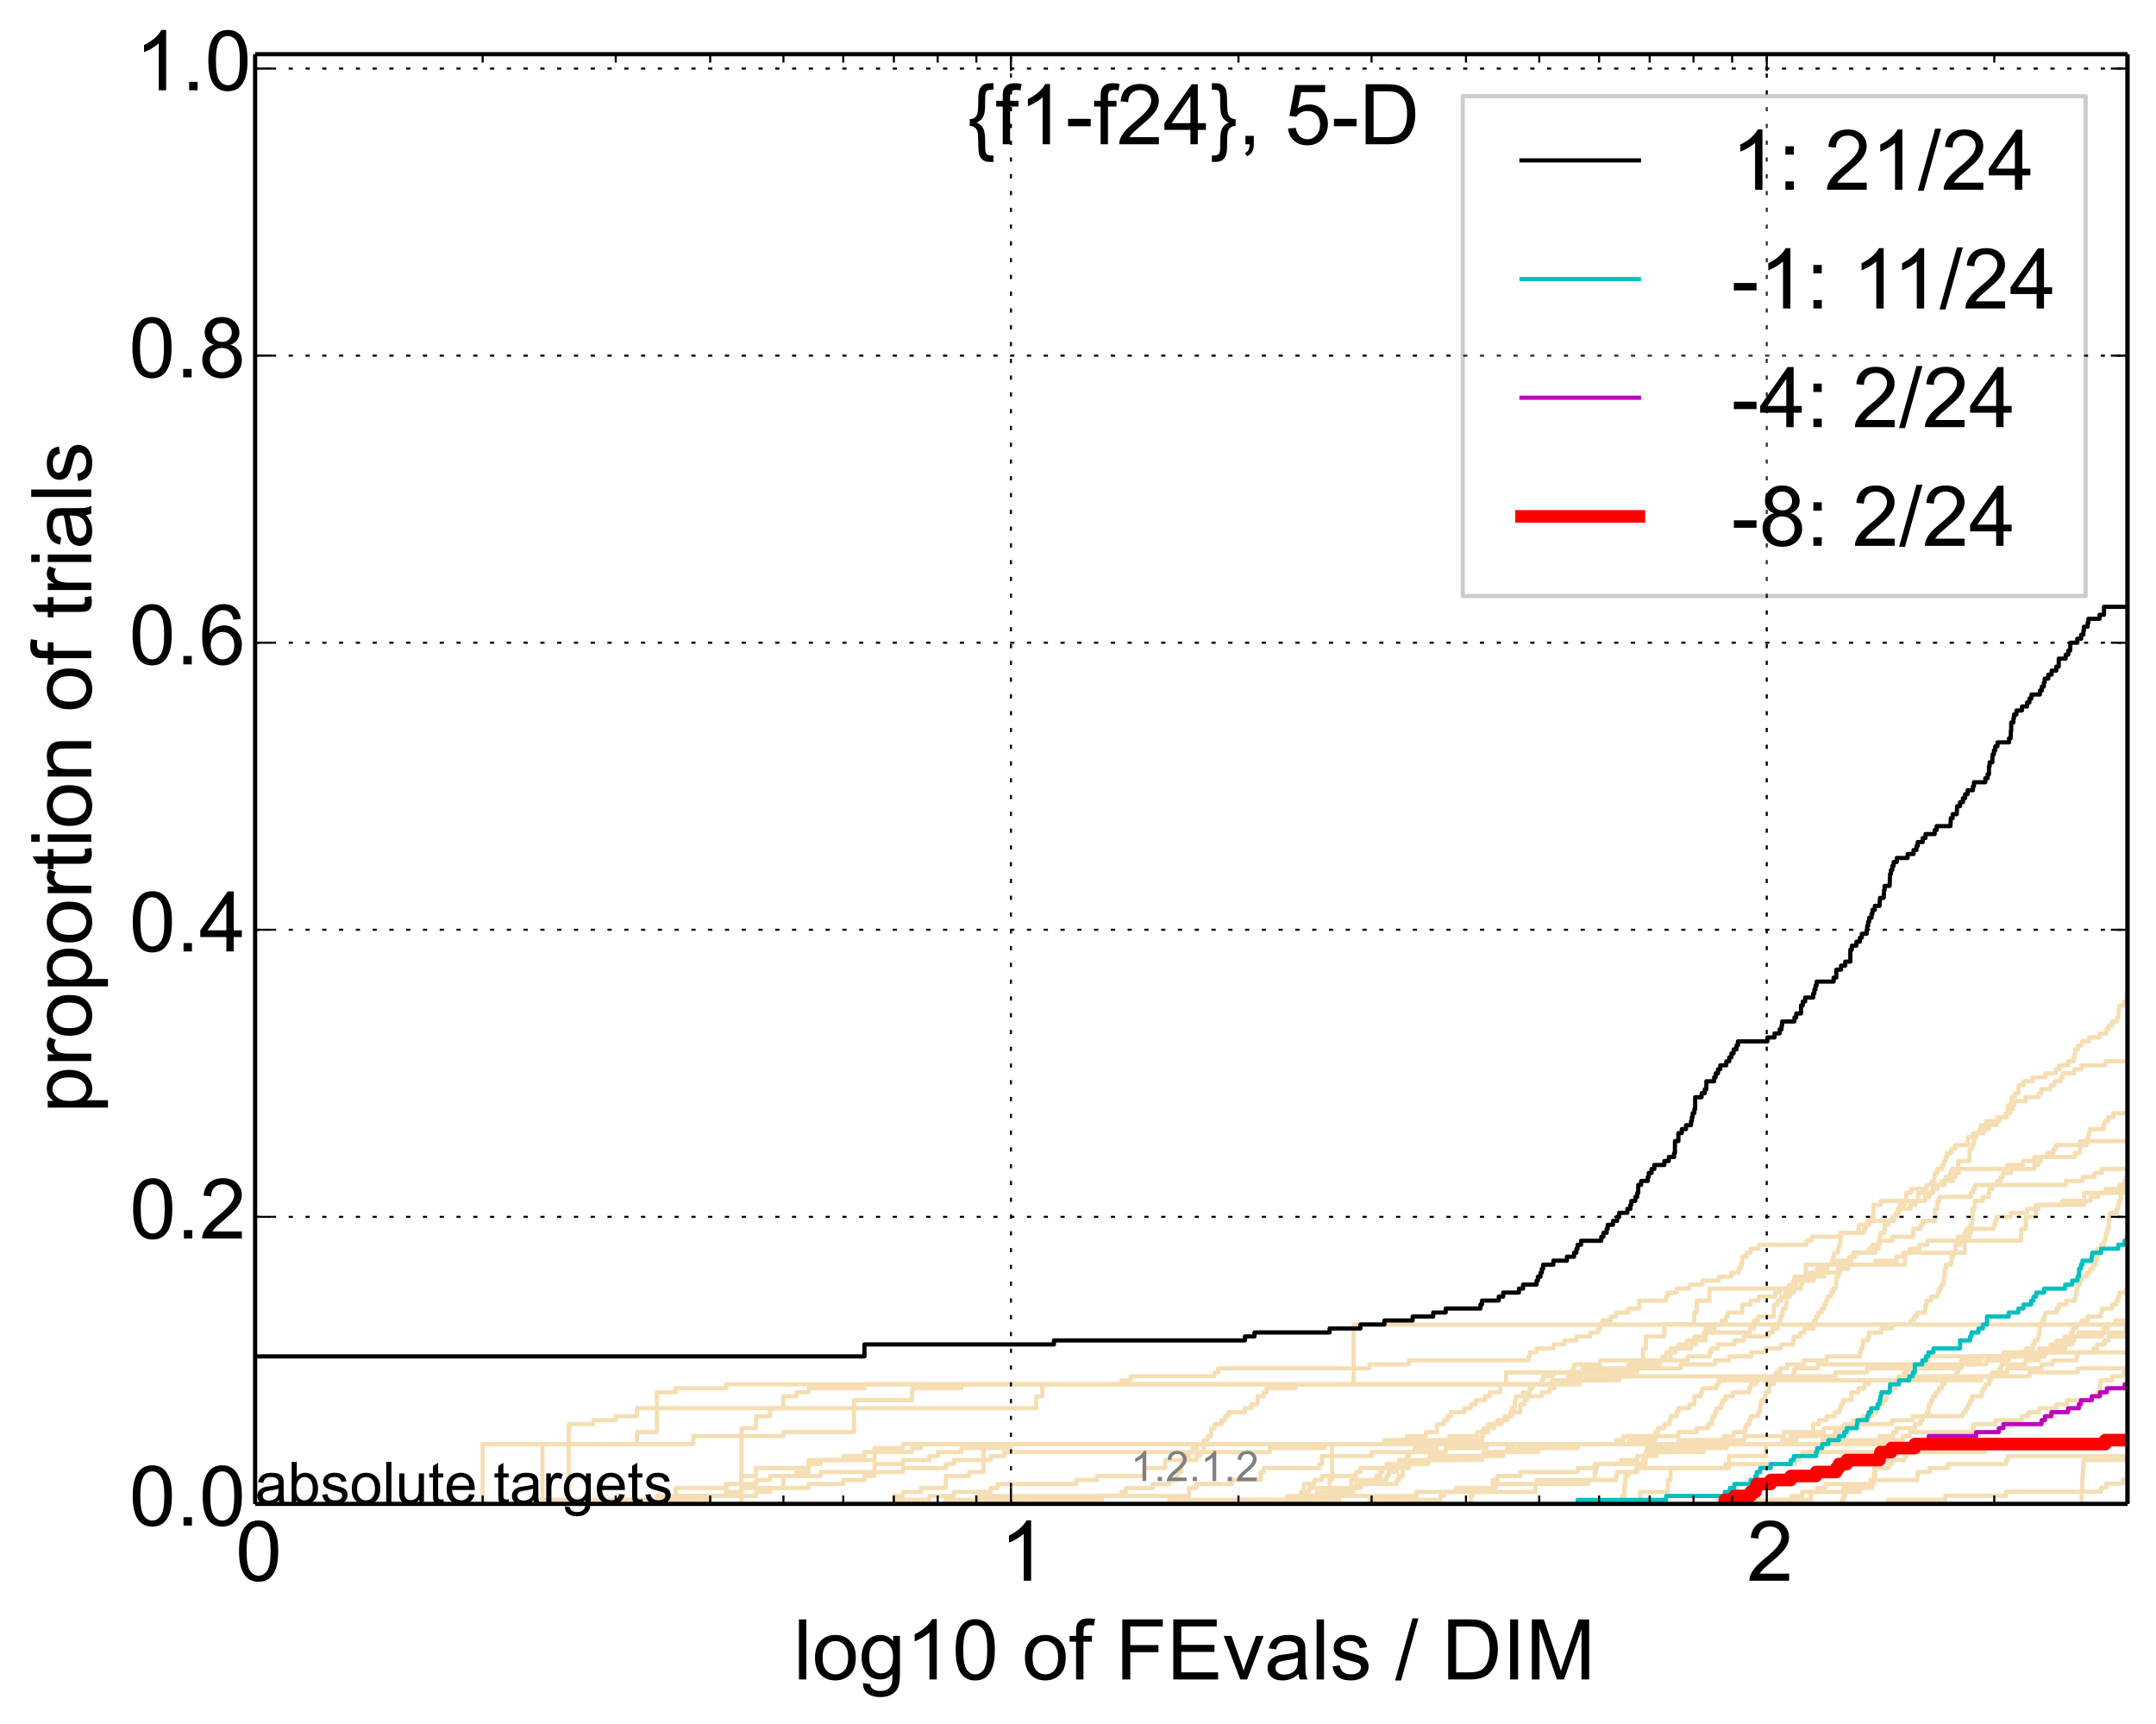 <?xml version="1.0" encoding="utf-8" standalone="no"?>
<!DOCTYPE svg PUBLIC "-//W3C//DTD SVG 1.1//EN"
  "http://www.w3.org/Graphics/SVG/1.1/DTD/svg11.dtd">
<!-- Created with matplotlib (http://matplotlib.org/) -->
<svg height="411pt" version="1.1" viewBox="0 0 514 411" width="514pt" xmlns="http://www.w3.org/2000/svg" xmlns:xlink="http://www.w3.org/1999/xlink">
 <defs>
  <style type="text/css">
*{stroke-linecap:butt;stroke-linejoin:round;}
  </style>
 </defs>
 <g id="figure_1">
  <g id="patch_1">
   <path d="
M0 411.783
L514.425 411.783
L514.425 0
L0 0
z
" style="fill:#ffffff;"/>
  </g>
  <g id="axes_1">
   <g id="patch_2">
    <path d="
M60.825 358.524
L507.225 358.524
L507.225 12.924
L60.825 12.924
z
" style="fill:#ffffff;"/>
   </g>
   <g id="line2d_1">
    <path clip-path="url(#p0ab5e1e507)" d="
M386.765 358.524
L386.765 357.573
L386.765 357.573
L386.765 357.573
L386.765 356.623
L387.249 356.623
L387.249 353.771
L387.49 353.771
L387.49 351.87
L388.21 351.87
L388.21 350.92
L390.328 350.92
L390.328 349.019
L391.709 349.019
L391.709 348.068
L392.39 348.068
L392.39 347.118
L394.839 347.118
L394.839 346.167
L397.638 346.167
L397.638 345.217
L399.931 345.217
L399.931 344.266
L403.739 344.266
L403.739 343.316
L411.02 343.316
L411.02 342.365
L413.303 342.365
L413.303 341.415
L416.026 341.415
L416.026 340.464
L416.359 340.464
L416.359 339.514
L417.022 339.514
L417.022 338.563
L417.352 338.563
L417.352 337.613
L419.14 337.613
L419.14 336.662
L419.62 336.662
L419.62 334.761
L419.939 334.761
L419.939 333.811
L420.73 333.811
L420.73 332.86
L420.888 332.86
L420.888 331.91
L421.825 331.91
L421.825 330.009
L422.904 330.009
L422.904 329.058
L423.362 329.058
L423.362 327.157
L424.421 327.157
L424.421 326.207
L426.056 326.207
L426.056 325.256
L430.07 325.256
L430.07 324.306
L435.469 324.306
L435.469 323.355
L443.4 323.355
L443.4 322.405
L443.635 322.405
L443.635 321.454
L444.104 321.454
L444.104 319.553
L445.378 319.553
L445.378 318.603
L445.608 318.603
L445.608 317.652
L448.532 317.652
L448.532 316.702
L451.03 316.702
L451.03 315.751
L455.497 315.751
L455.497 314.801
L456.3 314.801
L456.3 313.85
L456.997 313.85
L456.997 312.9
L458.953 312.9
L459.05 310.999
L459.339 310.999
L459.339 310.048
L460.389 310.048
L460.389 309.098
L461.892 309.098
L461.892 308.147
L462.356 308.147
L462.356 307.197
L462.817 307.197
L462.817 306.246
L463.367 306.246
L463.458 304.345
L463.641 304.345
L463.641 302.444
L463.913 302.444
L463.913 301.494
L465.172 301.494
L465.262 299.593
L465.617 299.593
L465.617 298.642
L466.236 298.642
L466.236 296.741
L467.372 296.741
L467.372 295.791
L468.149 295.791
L468.149 294.84
L468.321 294.84
L468.321 293.89
L468.833 293.89
L468.833 292.939
L469.764 292.939
L469.764 291.989
L470.184 291.989
L470.268 288.187
L470.768 288.187
L470.768 286.286
L472.736 286.286
L472.736 285.335
L474.102 285.335
L474.102 284.385
L474.261 284.385
L474.261 283.434
L474.972 283.434
L474.972 282.484
L476.144 282.484
L476.144 281.533
L476.993 281.533
L476.993 280.583
L477.528 280.583
L477.528 279.632
L479.41 279.632
L479.41 278.682
L485.007 278.682
L485.007 277.731
L485.903 277.731
L485.903 276.781
L486.584 276.781
L486.584 275.83
L488.063 275.83
L488.063 274.88
L489.58 274.88
L489.58 273.929
L490.166 273.929
L490.166 272.979
L495.854 272.979
L495.854 272.028
L497.701 272.028
L497.701 271.078
L497.936 271.078
L497.936 270.127
L498.171 270.127
L498.171 269.177
L501.438 269.177
L501.438 268.227
L501.774 268.227
L501.774 267.276
L502.552 267.276
L502.552 266.326
L503.815 266.326
L503.815 265.375
L509.537 265.375
L509.537 264.425
L514.299 264.425
L514.299 263.474
L514.489 263.474
L514.489 262.524
L514.868 262.524
L514.868 261.573
L515.425 261.573
L515.425 261.573" style="fill:none;stroke:#f5deb3;stroke-linecap:square;"/>
   </g>
   <g id="line2d_2">
    <path clip-path="url(#p0ab5e1e507)" d="
M316.981 358.524
L316.981 355.672
L316.981 355.672
L316.981 352.821
L317.572 352.821
L317.572 349.969
L317.572 349.969
L317.572 347.118
L317.572 347.118
L317.572 344.266
L515.425 344.266" style="fill:none;stroke:#f5deb3;stroke-linecap:square;"/>
   </g>
   <g id="line2d_3">
    <path clip-path="url(#p0ab5e1e507)" d="
M176.768 358.524
L176.768 357.573
L176.768 357.573
L176.768 357.573
L176.768 356.623
L176.768 356.623
L176.768 356.623
L176.768 355.672
L176.768 355.672
L176.768 355.672
L176.768 354.722
L176.768 354.722
L176.768 354.722
L176.768 353.771
L176.768 353.771
L176.768 353.771
L176.768 352.821
L176.768 352.821
L176.768 352.821
L176.768 351.87
L176.768 351.87
L176.768 351.87
L176.768 350.92
L176.768 350.92
L176.768 350.92
L176.768 349.969
L176.768 349.969
L176.768 349.969
L176.768 349.019
L176.768 349.019
L176.768 349.019
L176.768 348.068
L176.768 348.068
L176.768 348.068
L176.768 347.118
L176.768 347.118
L176.768 347.118
L176.768 346.167
L176.768 346.167
L176.768 346.167
L176.768 345.217
L176.768 345.217
L176.768 345.217
L176.768 344.266
L176.768 344.266
L176.768 344.266
L176.768 343.316
L176.768 343.316
L176.768 343.316
L176.768 342.365
L176.768 342.365
L176.768 342.365
L176.768 341.415
L176.768 341.415
L176.768 341.415
L176.768 340.464
L180.246 340.464
L180.246 337.613
L183.577 337.613
L183.577 335.712
L186.771 335.712
L186.771 332.86
L189.84 332.86
L189.84 331.91
L192.794 331.91
L192.794 330.959
L206.089 330.959
L206.089 330.009
L267.344 330.009
L267.344 329.058
L269.548 329.058
L269.548 328.108
L289.576 328.108
L289.576 327.157
L290.413 327.157
L290.413 326.207
L326.461 326.207
L326.461 325.256
L335.853 325.256
L335.853 324.306
L364.414 324.306
L364.414 323.355
L364.737 323.355
L364.737 322.405
L366.331 322.405
L366.331 321.454
L370.329 321.454
L370.329 320.504
L372.982 320.504
L372.982 319.553
L375.828 319.553
L375.828 318.603
L379.112 318.603
L379.112 317.652
L380.965 317.652
L380.965 316.702
L381.487 316.702
L381.487 315.751
L382.005 315.751
L382.005 314.801
L384.045 314.801
L384.045 313.85
L385.293 313.85
L385.293 312.9
L388.21 312.9
L388.21 311.949
L390.791 311.949
L390.791 310.048
L397.214 310.048
L397.214 309.098
L397.638 309.098
L397.638 308.147
L399.725 308.147
L399.725 307.197
L402.755 307.197
L402.755 306.246
L405.862 306.246
L405.862 305.296
L409.762 305.296
L409.762 304.345
L412.782 304.345
L412.782 303.395
L414.506 303.395
L414.506 302.444
L415.016 302.444
L415.016 301.494
L415.354 301.494
L415.354 299.593
L416.359 299.593
L416.359 298.642
L417.352 298.642
L417.352 297.692
L419.3 297.692
L419.3 296.741
L430.627 296.741
L430.627 295.791
L431.866 295.791
L431.866 294.84
L438.663 294.84
L438.663 293.89
L444.337 293.89
L444.337 292.939
L444.802 292.939
L444.802 291.989
L445.608 291.989
L445.608 291.038
L451.456 291.038
L451.456 290.088
L452.092 290.088
L452.092 289.137
L452.407 289.137
L452.407 288.187
L455.497 288.187
L455.497 287.236
L456.6 287.236
L456.6 286.286
L458.953 286.286
L458.953 285.335
L460.009 285.335
L460.009 284.385
L460.768 284.385
L460.768 283.434
L461.238 283.434
L461.238 282.484
L463.641 282.484
L463.641 281.533
L465.617 281.533
L465.617 280.583
L466.236 280.583
L466.236 279.632
L467.024 279.632
L467.024 278.682
L478.512 278.682
L478.512 277.731
L482.259 277.731
L482.259 276.781
L484.938 276.781
L484.938 275.83
L494.639 275.83
L494.639 274.88
L495.794 274.88
L495.794 273.929
L495.975 273.929
L495.975 272.979
L497.524 272.979
L497.524 272.028
L507.9 272.028
L507.9 271.078
L512.37 271.078
L512.37 270.127
L515.425 270.127
L515.425 270.127" style="fill:none;stroke:#f5deb3;stroke-linecap:square;"/>
   </g>
   <g id="line2d_4">
    <path clip-path="url(#p0ab5e1e507)" d="
M129.335 358.524
L129.335 357.573
L161.064 357.573
L161.064 356.623
L180.246 356.623
L180.246 355.672
L183.577 355.672
L183.577 354.722
L192.794 354.722
L192.794 353.771
L201.039 353.771
L201.039 352.821
L206.089 352.821
L206.089 351.87
L208.497 351.87
L208.497 349.019
L215.306 349.019
L215.306 348.068
L221.57 348.068
L221.57 347.118
L223.551 347.118
L223.551 346.167
L229.211 346.167
L229.211 345.217
L241.013 345.217
L241.013 344.266
L385.293 344.266
L385.293 343.316
L387.007 343.316
L387.007 342.365
L400.136 342.365
L400.136 341.415
L404.518 341.415
L404.518 340.464
L407.184 340.464
L407.184 339.514
L408.114 339.514
L408.114 338.563
L408.299 338.563
L408.299 337.613
L408.851 337.613
L408.851 336.662
L409.216 336.662
L409.216 335.712
L410.303 335.712
L410.303 334.761
L410.662 334.761
L410.662 333.811
L411.375 333.811
L411.375 332.86
L413.13 332.86
L413.13 331.91
L417.022 331.91
L417.022 330.959
L417.352 330.959
L417.352 330.009
L418.656 330.009
L418.656 329.058
L422.904 329.058
L422.904 328.108
L427.657 328.108
L427.657 327.157
L427.801 327.157
L427.801 326.207
L433.354 326.207
L433.354 325.256
L467.545 325.256
L467.545 324.306
L469.764 324.306
L469.764 323.355
L481.611 323.355
L481.611 322.405
L483.044 322.405
L483.044 321.454
L484.591 321.454
L484.591 320.504
L485.007 320.504
L485.007 319.553
L485.834 319.553
L485.834 318.603
L486.108 318.603
L486.108 317.652
L486.244 317.652
L486.312 315.751
L486.923 315.751
L486.923 314.801
L487.327 314.801
L487.327 313.85
L487.596 313.85
L487.596 312.9
L490.296 312.9
L490.296 311.949
L490.812 311.949
L490.812 310.999
L492.592 310.999
L492.592 310.048
L494.7 310.048
L494.7 309.098
L494.883 309.098
L494.883 308.147
L495.127 308.147
L495.127 307.197
L495.249 307.197
L495.249 306.246
L495.854 306.246
L495.854 305.296
L496.275 305.296
L496.275 304.345
L497.524 304.345
L497.524 303.395
L498.288 303.395
L498.288 302.444
L499.044 302.444
L499.044 301.494
L499.62 301.494
L499.62 300.543
L499.907 300.543
L499.964 297.692
L500.874 297.692
L500.874 296.741
L501.55 296.741
L501.55 295.791
L501.941 295.791
L501.941 294.84
L502.053 294.84
L502.053 293.89
L502.386 293.89
L502.386 292.939
L502.663 292.939
L502.718 291.038
L502.829 291.038
L502.829 290.088
L503.049 290.088
L503.049 289.137
L504.628 289.137
L504.628 288.187
L504.95 288.187
L504.95 287.236
L505.165 287.236
L505.165 286.286
L505.539 286.286
L505.645 284.385
L505.964 284.385
L505.964 283.434
L506.439 283.434
L506.492 281.533
L506.807 281.533
L506.807 280.583
L507.537 280.583
L507.537 279.632
L508.671 279.632
L508.671 278.682
L508.927 278.682
L508.927 277.731
L509.283 277.731
L509.385 275.83
L509.435 275.83
L509.435 274.88
L509.89 274.88
L509.89 273.929
L510.242 273.929
L510.242 272.979
L510.941 272.979
L510.941 272.028
L511.437 272.028
L511.437 271.078
L511.585 271.078
L511.634 269.177
L512.174 269.177
L512.174 268.227
L512.37 268.227
L512.37 267.276
L512.759 267.276
L512.759 266.326
L513.099 266.326
L513.099 265.375
L513.388 265.375
L513.388 264.425
L513.581 264.425
L513.581 263.474
L514.346 263.474
L514.346 262.524
L514.631 262.524
L514.631 261.573
L515.01 261.573
L515.104 259.672
L515.425 259.672
L515.425 259.672" style="fill:none;stroke:#f5deb3;stroke-linecap:square;"/>
   </g>
   <g id="line2d_5">
    <path clip-path="url(#p0ab5e1e507)" d="
M326.461 358.524
L326.461 357.573
L343.396 357.573
L343.396 356.623
L344.238 356.623
L344.238 355.672
L347.114 355.672
L347.114 354.722
L355.881 354.722
L355.881 352.821
L356.956 352.821
L356.956 351.87
L362.449 351.87
L362.449 350.92
L376.107 350.92
L376.107 349.969
L380.176 349.969
L380.176 349.019
L386.521 349.019
L386.521 348.068
L390.328 348.068
L390.328 347.118
L392.616 347.118
L392.616 346.167
L406.052 346.167
L406.052 345.217
L406.431 345.217
L406.431 344.266
L424.87 344.266
L424.87 343.316
L426.788 343.316
L426.788 342.365
L430.904 342.365
L430.904 341.415
L432.274 341.415
L432.274 339.514
L433.621 339.514
L433.621 338.563
L435.469 338.563
L435.469 337.613
L437.401 337.613
L437.401 336.662
L438.538 336.662
L438.538 335.712
L438.913 335.712
L438.913 334.761
L439.411 334.761
L439.411 333.811
L441.37 333.811
L441.37 331.91
L443.046 331.91
L443.046 330.959
L444.57 330.959
L444.57 330.009
L445.493 330.009
L445.493 329.058
L453.658 329.058
L453.658 328.108
L483.891 328.108
L483.891 327.157
L495.31 327.157
L495.31 326.207
L515.425 326.207
L515.425 326.207" style="fill:none;stroke:#f5deb3;stroke-linecap:square;"/>
   </g>
   <g id="line2d_6"/>
   <g id="line2d_7">
    <path clip-path="url(#p0ab5e1e507)" d="
M311.455 358.524
L311.455 357.573
L313.959 357.573
L313.959 356.623
L319.891 356.623
L319.891 355.672
L322.696 355.672
L322.696 354.722
L324.332 354.722
L324.332 353.771
L328.021 353.771
L328.021 351.87
L329.044 351.87
L329.044 350.92
L329.551 350.92
L329.551 349.969
L330.554 349.969
L330.554 349.019
L333.489 349.019
L333.489 348.068
L335.386 348.068
L335.386 347.118
L335.853 347.118
L335.853 346.167
L337.238 346.167
L337.238 345.217
L342.546 345.217
L342.546 344.266
L434.418 344.266
L434.418 343.316
L448.089 343.316
L448.089 342.365
L451.35 342.365
L451.35 341.415
L452.092 341.415
L452.092 340.464
L456.5 340.464
L456.5 339.514
L457.883 339.514
L457.883 338.563
L458.372 338.563
L458.372 337.613
L459.339 337.613
L459.339 336.662
L459.818 336.662
L459.818 334.761
L460.389 334.761
L460.389 333.811
L460.768 333.811
L460.768 332.86
L461.519 332.86
L461.519 331.91
L462.264 331.91
L462.264 330.959
L463.001 330.959
L463.001 330.009
L463.641 330.009
L463.641 329.058
L463.913 329.058
L463.913 328.108
L466.412 328.108
L466.412 327.157
L466.85 327.157
L466.85 326.207
L467.632 326.207
L467.632 325.256
L470.518 325.256
L470.518 324.306
L472.412 324.306
L472.412 323.355
L477.68 323.355
L477.68 322.405
L515.425 322.405
L515.425 322.405" style="fill:none;stroke:#f5deb3;stroke-linecap:square;"/>
   </g>
   <g id="line2d_8">
    <path clip-path="url(#p0ab5e1e507)" d="
M529.803 358.524" style="fill:none;stroke:#f5deb3;stroke-linecap:square;"/>
   </g>
   <g id="line2d_9">
    <path clip-path="url(#p0ab5e1e507)" d="
M213.102 358.524
L213.102 357.573
L221.57 357.573
L221.57 356.623
L227.369 356.623
L227.369 355.672
L236.171 355.672
L236.171 354.722
L237.819 354.722
L237.819 353.771
L256.574 353.771
L256.574 352.821
L261.544 352.821
L261.544 351.87
L272.743 351.87
L272.743 349.969
L277.793 349.969
L277.793 348.068
L282.537 348.068
L282.537 347.118
L283.453 347.118
L283.453 346.167
L284.357 346.167
L284.357 345.217
L285.252 345.217
L285.252 344.266
L400.136 344.266
L400.136 343.316
L415.858 343.316
L415.858 342.365
L425.317 342.365
L425.317 341.415
L434.814 341.415
L434.814 340.464
L441.491 340.464
L441.491 339.514
L441.853 339.514
L441.853 338.563
L444.104 338.563
L444.104 337.613
L446.406 337.613
L446.406 336.662
L447.308 336.662
L447.308 335.712
L447.532 335.712
L447.532 334.761
L448.862 334.761
L448.862 333.811
L449.628 333.811
L449.628 332.86
L449.953 332.86
L449.953 331.91
L450.601 331.91
L450.601 330.959
L451.88 330.959
L451.88 330.009
L452.197 330.009
L452.197 329.058
L452.617 329.058
L452.617 328.108
L453.967 328.108
L453.967 327.157
L454.685 327.157
L454.685 326.207
L458.953 326.207
L459.05 324.306
L459.722 324.306
L459.722 323.355
L486.244 323.355
L486.244 322.405
L491.132 322.405
L491.132 321.454
L492.403 321.454
L492.403 320.504
L494.086 320.504
L494.086 319.553
L494.394 319.553
L494.394 318.603
L495.552 318.603
L495.552 317.652
L506.754 317.652
L506.754 316.702
L509.08 316.702
L509.08 315.751
L513.965 315.751
L513.965 314.801
L514.251 314.801
L514.251 313.85
L514.726 313.85
L514.726 312.9
L515.425 312.9
L515.425 312.9" style="fill:none;stroke:#f5deb3;stroke-linecap:square;"/>
   </g>
   <g id="line2d_10">
    <path clip-path="url(#p0ab5e1e507)" d="
M296.034 358.524
L296.034 357.573
L310.172 357.573
L310.172 356.623
L310.816 356.623
L310.816 353.771
L313.341 353.771
L313.341 352.821
L315.182 352.821
L315.182 351.87
L323.245 351.87
L323.245 350.92
L324.332 350.92
L324.332 349.969
L334.916 349.969
L334.916 349.019
L340.378 349.019
L340.378 348.068
L353.315 348.068
L353.315 347.118
L353.687 347.118
L353.687 346.167
L366.646 346.167
L366.646 345.217
L368.201 345.217
L368.201 344.266
L515.425 344.266
L515.425 344.266" style="fill:none;stroke:#f5deb3;stroke-linecap:square;"/>
   </g>
   <g id="line2d_11">
    <path clip-path="url(#p0ab5e1e507)" d="
M146.797 358.524
L146.797 357.573
L169.309 357.573
L169.309 356.623
L173.127 356.623
L173.127 353.771
L176.768 353.771
L176.768 351.87
L180.246 351.87
L180.246 349.969
L192.794 349.969
L192.794 348.068
L208.497 348.068
L208.497 346.167
L217.45 346.167
L217.45 345.217
L219.537 345.217
L219.537 344.266
L388.448 344.266
L388.448 343.316
L394.62 343.316
L394.62 341.415
L395.277 341.415
L395.277 340.464
L396.788 340.464
L396.788 339.514
L398.06 339.514
L398.06 338.563
L398.27 338.563
L398.27 337.613
L399.725 337.613
L399.725 336.662
L400.136 336.662
L400.136 335.712
L402.755 335.712
L402.755 334.761
L403.935 334.761
L403.935 332.86
L405.48 332.86
L405.48 331.91
L405.862 331.91
L405.862 330.959
L409.216 330.959
L409.216 330.009
L409.762 330.009
L409.762 329.058
L472.33 329.058
L472.33 328.108
L476.377 328.108
L476.377 327.157
L478.512 327.157
L478.512 326.207
L486.72 326.207
L486.72 325.256
L489.319 325.256
L489.319 324.306
L495.005 324.306
L495.005 323.355
L495.31 323.355
L495.31 322.405
L499.102 322.405
L499.102 321.454
L499.964 321.454
L499.964 320.504
L501.718 320.504
L501.718 319.553
L502.718 319.553
L502.718 318.603
L515.425 318.603
L515.425 318.603" style="fill:none;stroke:#f5deb3;stroke-linecap:square;"/>
   </g>
   <g id="line2d_12">
    <path clip-path="url(#p0ab5e1e507)" d="
M135.598 358.524
L135.598 357.573
L135.598 357.573
L135.598 357.573
L135.598 356.623
L135.598 356.623
L135.598 356.623
L135.598 355.672
L135.598 355.672
L135.598 355.672
L135.598 354.722
L135.598 354.722
L135.598 354.722
L135.598 353.771
L135.598 353.771
L135.598 353.771
L135.598 352.821
L135.598 352.821
L135.598 352.821
L135.598 351.87
L135.598 351.87
L135.598 351.87
L135.598 350.92
L135.598 350.92
L135.598 350.92
L135.598 349.969
L135.598 349.969
L135.598 349.969
L135.598 349.019
L135.598 349.019
L135.598 349.019
L135.598 348.068
L135.598 348.068
L135.598 348.068
L135.598 347.118
L135.598 347.118
L135.598 347.118
L135.598 346.167
L135.598 346.167
L135.598 346.167
L135.598 345.217
L135.598 345.217
L135.598 345.217
L135.598 344.266
L165.295 344.266
L165.295 342.365
L186.771 342.365
L186.771 341.415
L203.605 341.415
L203.605 333.811
L217.45 333.811
L217.45 330.959
L229.211 330.959
L229.211 330.009
L376.662 330.009
L376.662 329.058
L386.032 329.058
L386.032 328.108
L388.922 328.108
L388.922 327.157
L390.328 327.157
L390.328 325.256
L395.711 325.256
L395.711 324.306
L398.27 324.306
L398.27 322.405
L399.519 322.405
L399.519 321.454
L403.15 321.454
L403.15 320.504
L404.324 320.504
L404.324 319.553
L406.62 319.553
L406.62 317.652
L417.187 317.652
L417.187 316.702
L418.17 316.702
L418.17 314.801
L419.14 314.801
L419.14 313.85
L422.904 313.85
L422.904 310.999
L423.818 310.999
L423.818 310.048
L424.721 310.048
L424.721 309.098
L425.613 309.098
L425.613 308.147
L426.496 308.147
L426.496 307.197
L427.369 307.197
L427.369 306.246
L428.232 306.246
L428.232 305.296
L429.93 305.296
L429.93 304.345
L430.765 304.345
L430.765 303.395
L433.22 303.395
L433.22 302.444
L435.599 302.444
L435.599 301.494
L437.908 301.494
L437.908 300.543
L440.885 300.543
L440.885 299.593
L442.332 299.593
L442.332 298.642
L447.083 298.642
L447.083 297.692
L447.866 297.692
L447.866 295.791
L451.137 295.791
L451.137 294.84
L456.1 294.84
L456.1 292.939
L457.883 292.939
L457.883 291.989
L458.372 291.989
L458.372 291.038
L461.332 291.038
L461.332 288.187
L461.892 288.187
L461.892 286.286
L462.449 286.286
L462.449 285.335
L469.848 285.335
L469.848 284.385
L470.351 284.385
L470.351 283.434
L470.851 283.434
L470.851 282.484
L492.466 282.484
L492.466 281.533
L496.514 281.533
L496.514 280.583
L499.333 280.583
L499.333 279.632
L501.044 279.632
L501.044 278.682
L510.891 278.682
L510.891 277.731
L515.425 277.731
L515.425 277.731" style="fill:none;stroke:#f5deb3;stroke-linecap:square;"/>
   </g>
   <g id="line2d_13">
    <path clip-path="url(#p0ab5e1e507)" d="
M391.021 358.524
L391.021 357.573
L391.021 357.573
L391.021 357.573
L391.021 356.623
L391.021 356.623
L391.021 356.623
L391.021 355.672
L397.638 355.672
L397.638 352.821
L398.27 352.821
L398.27 349.969
L412.258 349.969
L412.258 347.118
L421.045 347.118
L421.045 344.266
L515.425 344.266
L515.425 344.266" style="fill:none;stroke:#f5deb3;stroke-linecap:square;"/>
   </g>
   <g id="line2d_14">
    <path clip-path="url(#p0ab5e1e507)" d="
M213.102 358.524
L213.102 357.573
L213.102 357.573
L213.102 357.573
L213.102 356.623
L215.306 356.623
L215.306 355.672
L219.537 355.672
L219.537 354.722
L225.483 354.722
L225.483 351.87
L231.01 351.87
L231.01 350.92
L234.488 350.92
L234.488 344.266
L330.054 344.266
L330.054 343.316
L335.386 343.316
L335.386 342.365
L339.937 342.365
L339.937 341.415
L342.546 341.415
L342.546 339.514
L344.238 339.514
L344.238 338.563
L345.07 338.563
L345.07 337.613
L345.894 337.613
L345.894 336.662
L349.105 336.662
L349.105 335.712
L350.662 335.712
L350.662 334.761
L351.81 334.761
L351.81 333.811
L354.057 333.811
L354.057 332.86
L355.157 332.86
L355.157 331.91
L357.664 331.91
L357.664 330.009
L370.028 330.009
L370.028 329.058
L373.846 329.058
L373.846 328.108
L437.528 328.108
L437.528 327.157
L445.148 327.157
L445.148 326.207
L467.198 326.207
L467.198 325.256
L473.542 325.256
L473.542 324.306
L478.888 324.306
L478.888 323.355
L481.611 323.355
L481.611 322.405
L486.176 322.405
L486.176 321.454
L490.94 321.454
L490.94 320.504
L491.897 320.504
L491.897 319.553
L494.578 319.553
L494.578 318.603
L501.213 318.603
L501.213 317.652
L501.55 317.652
L501.55 316.702
L502.442 316.702
L502.442 315.751
L504.304 315.751
L504.304 314.801
L508.209 314.801
L508.209 313.85
L512.076 313.85
L512.076 312.9
L513.581 312.9
L513.581 311.949
L515.425 311.949
L515.425 311.949" style="fill:none;stroke:#f5deb3;stroke-linecap:square;"/>
   </g>
   <g id="line2d_15">
    <path clip-path="url(#p0ab5e1e507)" d="
M795.172 358.524" style="fill:none;stroke:#f5deb3;stroke-linecap:square;"/>
   </g>
   <g id="line2d_16">
    <path clip-path="url(#p0ab5e1e507)" d="
M423.818 358.524
L423.818 357.573
L431.729 357.573
L431.729 355.672
L439.535 355.672
L439.535 354.722
L444.454 354.722
L444.454 353.771
L446.632 353.771
L446.632 352.821
L446.745 352.821
L446.745 350.92
L446.858 350.92
L446.858 349.969
L446.971 349.969
L446.971 349.019
L447.532 349.019
L447.532 348.068
L449.953 348.068
L449.953 347.118
L450.17 347.118
L450.17 346.167
L455.698 346.167
L455.698 345.217
L464.004 345.217
L464.004 344.266
L515.425 344.266
L515.425 344.266" style="fill:none;stroke:#f5deb3;stroke-linecap:square;"/>
   </g>
   <g id="line2d_17">
    <path clip-path="url(#p0ab5e1e507)" d="
M310.816 358.524
L310.816 357.573
L319.317 357.573
L319.317 356.623
L337.695 356.623
L337.695 355.672
L354.057 355.672
L354.057 354.722
L356.599 354.722
L356.599 353.771
L378.574 353.771
L378.574 352.821
L385.293 352.821
L385.293 351.87
L385.54 351.87
L385.54 350.92
L390.095 350.92
L390.095 349.969
L411.375 349.969
L411.375 349.019
L427.945 349.019
L427.945 348.068
L428.944 348.068
L428.944 347.118
L429.649 347.118
L429.649 346.167
L473.301 346.167
L473.301 345.217
L473.862 345.217
L473.862 344.266
L515.425 344.266
L515.425 344.266" style="fill:none;stroke:#f5deb3;stroke-linecap:square;"/>
   </g>
   <g id="line2d_18">
    <path clip-path="url(#p0ab5e1e507)" d="
M129.335 358.524
L129.335 357.573
L129.335 357.573
L129.335 357.573
L129.335 356.623
L129.335 356.623
L129.335 356.623
L129.335 355.672
L129.335 355.672
L129.335 355.672
L129.335 354.722
L129.335 354.722
L129.335 354.722
L129.335 353.771
L129.335 353.771
L129.335 353.771
L129.335 352.821
L129.335 352.821
L129.335 352.821
L129.335 351.87
L129.335 351.87
L129.335 351.87
L129.335 350.92
L129.335 350.92
L129.335 350.92
L129.335 349.969
L129.335 349.969
L129.335 349.969
L129.335 349.019
L129.335 349.019
L129.335 349.019
L129.335 348.068
L129.335 348.068
L129.335 348.068
L129.335 347.118
L129.335 347.118
L129.335 347.118
L129.335 346.167
L129.335 346.167
L129.335 346.167
L129.335 345.217
L129.335 345.217
L129.335 345.217
L129.335 344.266
L135.598 344.266
L135.598 339.514
L141.398 339.514
L141.398 338.563
L146.797 338.563
L146.797 337.613
L151.847 337.613
L151.847 335.712
L156.591 335.712
L156.591 331.91
L161.064 331.91
L161.064 330.959
L173.127 330.959
L173.127 330.009
L371.814 330.009
L371.814 329.058
L383.54 329.058
L383.54 328.108
L385.293 328.108
L385.293 327.157
L385.54 327.157
L385.54 326.207
L388.21 326.207
L388.21 325.256
L392.164 325.256
L392.164 324.306
L396.359 324.306
L396.359 323.355
L397.214 323.355
L397.214 322.405
L398.27 322.405
L398.27 321.454
L400.136 321.454
L400.136 320.504
L402.158 320.504
L402.158 319.553
L403.935 319.553
L403.935 318.603
L406.242 318.603
L406.242 317.652
L406.62 317.652
L406.62 316.702
L408.851 316.702
L408.851 315.751
L410.483 315.751
L410.483 314.801
L411.553 314.801
L411.553 313.85
L411.906 313.85
L411.906 312.9
L415.354 312.9
L415.354 310.999
L417.352 310.999
L417.352 310.048
L419.3 310.048
L419.3 309.098
L423.21 309.098
L423.21 308.147
L424.27 308.147
L424.27 307.197
L426.496 307.197
L426.496 306.246
L427.513 306.246
L427.513 305.296
L428.232 305.296
L428.232 304.345
L434.945 304.345
L434.945 303.395
L438.161 303.395
L438.161 302.444
L440.641 302.444
L440.641 301.494
L447.083 301.494
L447.083 300.543
L452.092 300.543
L452.092 299.593
L453.761 299.593
L453.761 298.642
L455.295 298.642
L455.295 297.692
L457.589 297.692
L457.589 296.741
L459.531 296.741
L459.531 295.791
L466.762 295.791
L466.762 294.84
L469.596 294.84
L469.596 293.89
L469.848 293.89
L469.848 292.939
L475.287 292.939
L475.287 291.989
L475.678 291.989
L475.678 291.038
L475.911 291.038
L475.911 290.088
L479.336 290.088
L479.336 289.137
L483.257 289.137
L483.257 288.187
L485.971 288.187
L485.971 287.236
L491.643 287.236
L491.643 286.286
L498.404 286.286
L498.404 285.335
L500.193 285.335
L500.193 284.385
L501.941 284.385
L501.941 283.434
L505.272 283.434
L505.272 282.484
L506.439 282.484
L506.439 281.533
L512.419 281.533
L512.419 280.583
L515.425 280.583
L515.425 280.583" style="fill:none;stroke:#f5deb3;stroke-linecap:square;"/>
   </g>
   <g id="line2d_19">
    <path clip-path="url(#p0ab5e1e507)" d="
M450.062 358.524
L450.062 358.201
L450.062 358.201
L450.062 358.201
L450.062 357.878
L450.062 357.878
L450.062 357.878
L450.062 357.555
L463.732 357.555
L463.732 356.587
L478.211 356.587
L478.211 355.618
L500.931 355.618
L500.931 354.65
L502.164 354.65
L502.164 353.681
L506.07 353.681
L506.07 352.713
L511.733 352.713
L511.733 351.745
L515.057 351.745
L515.057 350.776
L515.425 350.776
L515.425 350.776" style="fill:none;stroke:#f5deb3;stroke-linecap:square;"/>
   </g>
   <g id="line2d_20">
    <path clip-path="url(#p0ab5e1e507)" d="
M146.797 358.524
L146.797 357.573
L156.591 357.573
L156.591 356.623
L161.064 356.623
L161.064 354.722
L173.127 354.722
L173.127 353.771
L180.246 353.771
L180.246 352.821
L183.577 352.821
L183.577 351.87
L189.84 351.87
L189.84 350.92
L192.794 350.92
L192.794 349.019
L195.64 349.019
L195.64 348.068
L201.039 348.068
L201.039 347.118
L206.089 347.118
L206.089 346.167
L208.497 346.167
L208.497 345.217
L215.306 345.217
L215.306 344.266
L346.303 344.266
L346.303 343.316
L353.315 343.316
L353.315 342.365
L353.687 342.365
L353.687 341.415
L354.792 341.415
L354.792 340.464
L356.241 340.464
L356.241 339.514
L358.016 339.514
L358.016 338.563
L359.407 338.563
L359.407 337.613
L360.434 337.613
L360.434 336.662
L362.449 336.662
L362.449 334.761
L363.438 334.761
L363.438 333.811
L364.09 333.811
L364.09 332.86
L367.583 332.86
L367.583 331.91
L369.424 331.91
L369.424 330.959
L370.628 330.959
L370.628 330.009
L372.691 330.009
L372.691 329.058
L374.985 329.058
L374.985 328.108
L376.938 328.108
L376.938 327.157
L377.213 327.157
L377.213 326.207
L400.748 326.207
L400.748 325.256
L408.851 325.256
L408.851 324.306
L412.258 324.306
L412.258 323.355
L417.516 323.355
L417.516 322.405
L420.888 322.405
L420.888 321.454
L424.571 321.454
L424.571 320.504
L427.513 320.504
L427.513 319.553
L427.657 319.553
L427.657 318.603
L429.227 318.603
L429.227 317.652
L430.209 317.652
L430.209 316.702
L432.41 316.702
L432.41 314.801
L432.951 314.801
L432.951 313.85
L433.488 313.85
L433.488 312.9
L434.286 312.9
L434.286 311.949
L434.945 311.949
L434.945 310.999
L435.338 310.999
L435.338 310.048
L435.729 310.048
L435.729 309.098
L436.505 309.098
L436.505 308.147
L437.018 308.147
L437.018 307.197
L437.655 307.197
L437.655 306.246
L437.782 306.246
L437.782 304.345
L438.287 304.345
L438.287 303.395
L438.663 303.395
L438.663 302.444
L439.782 302.444
L439.782 301.494
L441.007 301.494
L441.007 300.543
L441.37 300.543
L441.37 299.593
L441.853 299.593
L441.853 298.642
L445.493 298.642
L445.493 297.692
L446.406 297.692
L446.406 296.741
L448.089 296.741
L448.089 294.84
L448.31 294.84
L448.31 293.89
L449.3 293.89
L449.3 291.989
L450.17 291.989
L450.17 291.038
L451.137 291.038
L451.137 290.088
L451.986 290.088
L451.986 289.137
L452.826 289.137
L452.931 287.236
L454.173 287.236
L454.173 286.286
L454.378 286.286
L454.48 284.385
L455.598 284.385
L455.598 283.434
L459.243 283.434
L459.243 282.484
L460.484 282.484
L460.484 281.533
L461.238 281.533
L461.238 279.632
L461.892 279.632
L461.892 278.682
L463.001 278.682
L463.001 277.731
L463.458 277.731
L463.458 276.781
L463.822 276.781
L463.822 275.83
L464.185 275.83
L464.185 274.88
L465.172 274.88
L465.172 273.929
L466.06 273.929
L466.06 272.979
L469.088 272.979
L469.173 271.078
L470.435 271.078
L470.435 270.127
L471.922 270.127
L471.922 269.177
L472.249 269.177
L472.249 268.227
L473.462 268.227
L473.462 267.276
L476.144 267.276
L476.144 266.326
L478.437 266.326
L478.437 265.375
L478.663 265.375
L478.738 263.474
L479.485 263.474
L479.559 261.573
L480.371 261.573
L480.371 260.623
L481.175 260.623
L481.248 258.722
L482.402 258.722
L482.402 257.771
L484.591 257.771
L484.591 256.821
L487.596 256.821
L487.596 255.87
L490.101 255.87
L490.101 254.92
L490.94 254.92
L490.94 253.969
L493.03 253.969
L493.03 253.019
L494.394 253.019
L494.394 252.068
L494.578 252.068
L494.578 251.118
L494.7 251.118
L494.7 250.167
L495.431 250.167
L495.431 249.217
L496.335 249.217
L496.335 248.266
L498.054 248.266
L498.054 247.316
L500.591 247.316
L500.591 246.365
L502.108 246.365
L502.108 245.415
L502.663 245.415
L502.663 244.464
L503.542 244.464
L503.542 243.514
L504.735 243.514
L504.735 242.563
L505.004 242.563
L505.111 240.662
L505.272 240.662
L505.272 239.712
L506.334 239.712
L506.334 238.761
L507.016 238.761
L507.016 237.811
L507.173 237.811
L507.173 236.86
L509.435 236.86
L509.435 235.91
L511.978 235.91
L511.978 234.959
L512.174 234.959
L512.174 234.009
L515.425 234.009
L515.425 234.009" style="fill:none;stroke:#f5deb3;stroke-linecap:square;"/>
   </g>
   <g id="line2d_21">
    <path clip-path="url(#p0ab5e1e507)" d="
M496.275 358.524
L496.275 357.573
L496.275 357.573
L496.275 357.573
L496.275 356.623
L496.275 356.623
L496.275 356.623
L496.275 355.672
L496.395 355.672
L496.455 351.87
L496.574 351.87
L496.634 349.969
L496.753 349.969
L496.753 348.068
L512.272 348.068
L512.321 333.811
L513.002 333.811
L513.099 319.553
L513.677 319.553
L513.725 316.702
L513.821 316.702
L513.821 315.751
L514.06 315.751
L514.06 314.801
L514.251 314.801
L514.346 311.949
L514.394 311.949
L514.489 310.048
L514.584 310.048
L514.584 309.098
L514.726 309.098
L514.821 307.197
L515.151 307.197
L515.151 306.246
L515.386 306.246
L515.386 303.395
L515.425 303.395" style="fill:none;stroke:#f5deb3;stroke-linecap:square;"/>
   </g>
   <g id="line2d_22">
    <path clip-path="url(#p0ab5e1e507)" d="
M161.064 358.524
L161.064 357.573
L161.064 357.573
L161.064 357.573
L161.064 356.623
L173.127 356.623
L173.127 355.672
L176.768 355.672
L176.768 354.722
L186.771 354.722
L186.771 351.87
L195.64 351.87
L195.64 350.92
L215.306 350.92
L215.306 349.969
L225.483 349.969
L225.483 349.019
L227.369 349.019
L227.369 348.068
L236.171 348.068
L236.171 347.118
L239.432 347.118
L239.432 346.167
L302.714 346.167
L302.714 345.217
L315.786 345.217
L315.786 344.266
L333.489 344.266
L333.489 343.316
L345.483 343.316
L345.483 342.365
L352.189 342.365
L352.189 341.415
L353.687 341.415
L353.687 340.464
L354.792 340.464
L354.792 339.514
L356.956 339.514
L356.956 338.563
L358.714 338.563
L358.714 337.613
L360.093 337.613
L360.093 336.662
L360.434 336.662
L360.434 335.712
L361.112 335.712
L361.112 333.811
L361.448 333.811
L361.448 332.86
L363.11 332.86
L363.11 331.91
L364.737 331.91
L364.737 330.959
L365.378 330.959
L365.378 330.009
L367.583 330.009
L367.583 329.058
L367.893 329.058
L367.893 328.108
L370.329 328.108
L370.329 327.157
L374.985 327.157
L374.985 326.207
L375.267 326.207
L375.267 325.256
L381.487 325.256
L381.487 324.306
L402.358 324.306
L402.358 323.355
L407.557 323.355
L407.557 322.405
L407.929 322.405
L407.929 321.454
L409.58 321.454
L409.58 320.504
L413.476 320.504
L413.476 319.553
L415.69 319.553
L415.69 318.603
L421.669 318.603
L421.669 317.652
L422.597 317.652
L422.597 316.702
L423.818 316.702
L423.818 315.751
L424.12 315.751
L424.12 314.801
L424.421 314.801
L424.421 313.85
L424.87 313.85
L424.87 312.9
L425.019 312.9
L425.019 311.949
L425.761 311.949
L425.761 310.999
L425.909 310.999
L425.909 309.098
L426.788 309.098
L426.788 308.147
L427.657 308.147
L427.657 307.197
L429.368 307.197
L429.368 306.246
L429.649 306.246
L429.649 305.296
L432.41 305.296
L432.41 303.395
L434.154 303.395
L434.154 302.444
L434.55 302.444
L434.55 301.494
L436.762 301.494
L436.762 300.543
L437.018 300.543
L437.018 299.593
L437.274 299.593
L437.274 298.642
L438.161 298.642
L438.161 297.692
L438.412 297.692
L438.412 296.741
L438.788 296.741
L438.788 294.84
L438.913 294.84
L438.913 293.89
L443.046 293.89
L443.046 292.939
L443.164 292.939
L443.164 291.989
L445.148 291.989
L445.148 291.038
L446.292 291.038
L446.292 290.088
L446.632 290.088
L446.632 287.236
L448.421 287.236
L448.421 286.286
L457.294 286.286
L457.294 284.385
L460.862 284.385
L460.862 283.434
L461.892 283.434
L461.892 282.484
L462.909 282.484
L462.909 281.533
L463.822 281.533
L463.822 280.583
L464.904 280.583
L464.904 279.632
L465.262 279.632
L465.262 278.682
L466.85 278.682
L466.85 276.781
L469.511 276.781
L469.596 273.929
L470.1 273.929
L470.1 272.979
L470.518 272.979
L470.518 272.028
L470.684 272.028
L470.684 271.078
L471.182 271.078
L471.182 270.127
L472.979 270.127
L472.979 269.177
L474.181 269.177
L474.181 268.227
L476.067 268.227
L476.067 267.276
L476.685 267.276
L476.685 266.326
L478.135 266.326
L478.135 265.375
L479.336 265.375
L479.336 264.425
L479.855 264.425
L479.855 263.474
L480.298 263.474
L480.298 262.524
L482.902 262.524
L482.902 261.573
L486.039 261.573
L486.039 260.623
L486.652 260.623
L486.652 259.672
L488.858 259.672
L488.858 258.722
L489.776 258.722
L489.776 257.771
L491.26 257.771
L491.26 256.821
L491.77 256.821
L491.77 255.87
L494.516 255.87
L494.516 254.92
L496.215 254.92
L496.215 253.969
L501.941 253.969
L501.941 253.019
L509.131 253.019
L509.131 252.068
L510.442 252.068
L510.442 251.118
L511.585 251.118
L511.585 250.167
L515.425 250.167
L515.425 250.167" style="fill:none;stroke:#f5deb3;stroke-linecap:square;"/>
   </g>
   <g id="line2d_23">
    <path clip-path="url(#p0ab5e1e507)" d="
M278.765 358.524
L278.765 357.573
L306.87 357.573
L306.87 356.623
L310.172 356.623
L310.172 355.672
L312.089 355.672
L312.089 354.722
L322.143 354.722
L322.143 352.821
L330.554 352.821
L330.554 351.87
L331.051 351.87
L331.051 350.92
L333.007 350.92
L333.007 349.969
L333.489 349.969
L333.489 349.019
L333.967 349.019
L333.967 348.068
L347.114 348.068
L347.114 347.118
L355.881 347.118
L355.881 346.167
L361.783 346.167
L361.783 345.217
L376.107 345.217
L376.107 344.266
L515.425 344.266
L515.425 344.266" style="fill:none;stroke:#f5deb3;stroke-linecap:square;"/>
   </g>
   <g id="line2d_24">
    <path clip-path="url(#p0ab5e1e507)" d="
M350.662 358.524
L350.662 357.573
L350.662 357.573
L350.662 357.573
L350.662 356.623
L351.047 356.623
L351.047 355.672
L366.014 355.672
L366.014 353.771
L366.331 353.771
L366.331 352.821
L380.176 352.821
L380.176 350.92
L380.44 350.92
L380.44 349.969
L380.703 349.969
L380.703 349.019
L392.164 349.019
L392.164 347.118
L392.39 347.118
L392.39 346.167
L392.616 346.167
L392.616 345.217
L411.729 345.217
L411.729 344.266
L448.862 344.266
L448.862 343.316
L453.658 343.316
L453.658 342.365
L455.295 342.365
L455.295 341.415
L470.351 341.415
L470.351 340.464
L470.518 340.464
L470.518 339.514
L475.756 339.514
L475.756 338.563
L482.043 338.563
L482.043 337.613
L483.539 337.613
L483.539 336.662
L486.176 336.662
L486.176 335.712
L490.296 335.712
L490.296 334.761
L492.78 334.761
L492.78 333.811
L498.638 333.811
L498.638 332.86
L499.964 332.86
L499.964 331.91
L500.534 331.91
L500.534 330.959
L500.648 330.959
L500.648 330.009
L500.761 330.009
L500.761 329.058
L503.597 329.058
L503.597 328.108
L506.228 328.108
L506.228 327.157
L507.068 327.157
L507.068 326.207
L507.848 326.207
L507.848 325.256
L508.209 325.256
L508.209 324.306
L512.662 324.306
L512.662 323.355
L512.808 323.355
L512.808 321.454
L513.244 321.454
L513.244 320.504
L513.917 320.504
L513.965 318.603
L514.108 318.603
L514.108 317.652
L514.346 317.652
L514.441 315.751
L514.868 315.751
L514.868 314.801
L515.292 314.801
L515.292 313.85
L515.425 313.85
L515.425 313.85" style="fill:none;stroke:#f5deb3;stroke-linecap:square;"/>
   </g>
   <g id="line2d_25">
    <path clip-path="url(#p0ab5e1e507)" d="
M297.568 358.524
L297.568 357.573
L310.816 357.573
L310.816 356.623
L313.959 356.623
L313.959 355.672
L321.586 355.672
L321.586 354.722
L323.245 354.722
L323.245 353.771
L333.007 353.771
L333.007 352.821
L333.489 352.821
L333.489 351.87
L334.443 351.87
L334.443 349.969
L335.853 349.969
L335.853 349.019
L339.048 349.019
L339.048 348.068
L340.816 348.068
L340.816 347.118
L358.366 347.118
L358.366 346.167
L359.407 346.167
L359.407 345.217
L360.774 345.217
L360.774 344.266
L515.425 344.266
L515.425 344.266" style="fill:none;stroke:#f5deb3;stroke-linecap:square;"/>
   </g>
   <g id="line2d_26">
    <path clip-path="url(#p0ab5e1e507)" d="
M439.038 358.524
L439.038 357.573
L439.535 357.573
L439.535 356.623
L439.905 356.623
L439.905 355.672
L443.4 355.672
L443.4 354.722
L446.292 354.722
L446.292 353.771
L446.745 353.771
L446.745 352.821
L446.971 352.821
L446.971 351.87
L447.083 351.87
L447.083 349.969
L450.278 349.969
L450.278 349.019
L451.03 349.019
L451.03 348.068
L453.967 348.068
L453.967 347.118
L454.583 347.118
L454.583 346.167
L456.3 346.167
L456.3 345.217
L456.6 345.217
L456.6 344.266
L514.346 344.266
L514.346 343.316
L515.425 343.316
L515.425 343.316" style="fill:none;stroke:#f5deb3;stroke-linecap:square;"/>
   </g>
   <g id="line2d_27">
    <path clip-path="url(#p0ab5e1e507)" d="
M409.399 358.524
L409.399 357.573
L427.079 357.573
L427.079 356.623
L429.649 356.623
L429.649 355.672
L433.22 355.672
L433.22 354.722
L435.207 354.722
L435.207 353.771
L445.951 353.771
L445.951 352.821
L457.096 352.821
L457.096 351.87
L457.195 351.87
L457.195 350.92
L460.009 350.92
L460.009 349.969
L464.365 349.969
L464.365 349.019
L478.286 349.019
L478.286 348.068
L478.663 348.068
L478.663 347.118
L515.425 347.118" style="fill:none;stroke:#f5deb3;stroke-linecap:square;"/>
   </g>
   <g id="line2d_28">
    <path clip-path="url(#p0ab5e1e507)" d="
M232.768 358.524
L232.768 357.573
L262.739 357.573
L262.739 356.623
L283.453 356.623
L283.453 354.722
L285.252 354.722
L285.252 353.771
L293.674 353.771
L293.674 352.821
L300.55 352.821
L300.55 350.92
L301.278 350.92
L301.278 349.969
L314.573 349.969
L314.573 349.019
L315.182 349.019
L315.182 347.118
L326.985 347.118
L326.985 346.167
L344.655 346.167
L344.655 345.217
L354.425 345.217
L354.425 344.266
L425.317 344.266
L425.317 343.316
L428.232 343.316
L428.232 342.365
L437.401 342.365
L437.401 341.415
L438.412 341.415
L438.412 340.464
L439.659 340.464
L439.659 339.514
L451.137 339.514
L451.137 338.563
L456 338.563
L456 337.613
L467.977 337.613
L467.977 336.662
L468.663 336.662
L468.663 335.712
L469.258 335.712
L469.258 334.761
L469.68 334.761
L469.68 333.811
L470.184 333.811
L470.184 332.86
L472.412 332.86
L472.412 331.91
L472.736 331.91
L472.736 330.959
L473.301 330.959
L473.301 330.009
L474.261 330.009
L474.261 329.058
L474.657 329.058
L474.657 328.108
L474.815 328.108
L474.815 327.157
L476.685 327.157
L476.685 326.207
L477.146 326.207
L477.146 325.256
L482.902 325.256
L482.902 324.306
L486.039 324.306
L486.039 323.355
L487.462 323.355
L487.462 322.405
L488.263 322.405
L488.263 321.454
L488.858 321.454
L488.858 320.504
L490.296 320.504
L490.296 319.553
L492.214 319.553
L492.214 318.603
L493.653 318.603
L493.653 317.652
L494.209 317.652
L494.209 316.702
L495.005 316.702
L495.005 315.751
L496.275 315.751
L496.275 314.801
L497.701 314.801
L497.701 313.85
L500.818 313.85
L500.818 312.9
L501.1 312.9
L501.1 311.949
L503.542 311.949
L503.542 310.999
L504.52 310.999
L504.52 310.048
L504.95 310.048
L504.95 309.098
L505.272 309.098
L505.272 308.147
L506.912 308.147
L506.912 307.197
L507.589 307.197
L507.589 306.246
L508.671 306.246
L508.671 305.296
L508.825 305.296
L508.825 304.345
L508.978 304.345
L508.978 303.395
L509.587 303.395
L509.587 302.444
L509.89 302.444
L509.89 301.494
L510.642 301.494
L510.642 300.543
L511.239 300.543
L511.239 299.593
L511.782 299.593
L511.782 298.642
L511.929 298.642
L511.929 297.692
L512.125 297.692
L512.125 296.741
L512.467 296.741
L512.467 295.791
L513.388 295.791
L513.388 294.84
L513.773 294.84
L513.773 293.89
L514.06 293.89
L514.06 292.939
L514.868 292.939
L514.868 291.989
L515.425 291.989
L515.425 291.989" style="fill:none;stroke:#f5deb3;stroke-linecap:square;"/>
   </g>
   <g id="line2d_29">
    <path clip-path="url(#p0ab5e1e507)" d="
M115.067 358.524
L115.067 357.573
L115.067 357.573
L115.067 357.573
L115.067 356.623
L115.067 356.623
L115.067 356.623
L115.067 355.672
L115.067 355.672
L115.067 355.672
L115.067 354.722
L115.067 354.722
L115.067 354.722
L115.067 353.771
L115.067 353.771
L115.067 353.771
L115.067 352.821
L115.067 352.821
L115.067 352.821
L115.067 351.87
L115.067 351.87
L115.067 351.87
L115.067 350.92
L115.067 350.92
L115.067 350.92
L115.067 349.969
L115.067 349.969
L115.067 349.969
L115.067 349.019
L115.067 349.019
L115.067 349.019
L115.067 348.068
L115.067 348.068
L115.067 348.068
L115.067 347.118
L115.067 347.118
L115.067 347.118
L115.067 346.167
L115.067 346.167
L115.067 346.167
L115.067 345.217
L115.067 345.217
L115.067 345.217
L115.067 344.266
L151.847 344.266
L151.847 341.415
L156.591 341.415
L156.591 335.712
L247.036 335.712
L247.036 332.86
L248.472 332.86
L248.472 330.009
L359.061 330.009
L359.061 327.157
L388.922 327.157
L388.922 324.306
L391.709 324.306
L391.709 321.454
L392.39 321.454
L392.39 318.603
L396.788 318.603
L396.788 315.751
L403.935 315.751
L403.935 312.9
L404.518 312.9
L404.518 310.048
L407.557 310.048
L407.557 307.197
L427.801 307.197
L427.801 304.345
L430.488 304.345
L430.488 301.494
L454.173 301.494
L454.173 298.642
L468.406 298.642
L468.406 295.791
L481.827 295.791
L481.827 292.939
L482.973 292.939
L482.973 290.088
L485.353 290.088
L485.353 287.236
L496.872 287.236
L496.872 284.385
L515.425 284.385
L515.425 284.385" style="fill:none;stroke:#f5deb3;stroke-linecap:square;"/>
   </g>
   <g id="line2d_30">
    <path clip-path="url(#p0ab5e1e507)" d="
M225.483 358.524
L225.483 357.573
L232.768 357.573
L232.768 356.623
L267.344 356.623
L267.344 355.672
L268.454 355.672
L268.454 354.722
L274.802 354.722
L274.802 353.771
L278.765 353.771
L278.765 352.821
L280.674 352.821
L280.674 351.87
L280.674 351.87
L280.674 350.92
L281.611 350.92
L281.611 349.969
L281.611 349.969
L281.611 349.019
L281.611 349.019
L281.611 348.068
L285.252 348.068
L285.252 347.118
L286.136 347.118
L286.136 346.167
L287.01 346.167
L287.01 345.217
L287.01 345.217
L287.01 344.266
L287.01 344.266
L287.01 343.316
L287.875 343.316
L287.875 342.365
L288.73 342.365
L288.73 341.415
L288.73 341.415
L288.73 340.464
L289.576 340.464
L289.576 339.514
L291.241 339.514
L291.241 338.563
L292.061 338.563
L292.061 337.613
L292.872 337.613
L292.872 336.662
L296.805 336.662
L296.805 335.712
L298.324 335.712
L298.324 334.761
L299.815 334.761
L299.815 333.811
L299.815 333.811
L299.815 332.86
L301.278 332.86
L301.278 331.91
L301.999 331.91
L301.999 330.959
L308.868 330.959
L308.868 330.009
L322.696 330.009
L322.696 329.058
L322.696 329.058
L322.696 328.108
L322.696 328.108
L322.696 327.157
L322.696 327.157
L322.696 326.207
L322.696 326.207
L322.696 325.256
L322.696 325.256
L322.696 324.306
L322.696 324.306
L322.696 323.355
L322.696 323.355
L322.696 322.405
L322.696 322.405
L322.696 321.454
L322.696 321.454
L322.696 320.504
L322.696 320.504
L322.696 319.553
L322.696 319.553
L322.696 318.603
L322.696 318.603
L322.696 317.652
L322.696 317.652
L322.696 316.702
L322.696 316.702
L322.696 315.751
L515.425 315.751" style="fill:none;stroke:#f5deb3;stroke-linecap:square;"/>
   </g>
   <g id="line2d_31">
    <path clip-path="url(#p0ab5e1e507)" d="
M-1 326.207
L20.851 326.207
L20.851 324.306
L43.363 324.306
L43.363 323.355
L206.089 323.355
L206.089 320.504
L251.267 320.504
L251.267 319.553
L296.805 319.553
L296.805 318.603
L299.073 318.603
L299.073 317.652
L316.981 317.652
L316.981 316.702
L324.332 316.702
L324.332 315.751
L330.054 315.751
L330.054 314.801
L336.779 314.801
L336.779 313.85
L341.686 313.85
L341.686 312.9
L344.655 312.9
L344.655 311.949
L352.942 311.949
L352.942 310.999
L353.315 310.999
L353.315 310.048
L357.311 310.048
L357.311 309.098
L358.366 309.098
L358.366 308.147
L362.117 308.147
L362.117 307.197
L363.11 307.197
L363.11 306.246
L366.331 306.246
L366.331 305.296
L366.646 305.296
L366.646 304.345
L367.272 304.345
L367.272 303.395
L367.583 303.395
L367.583 302.444
L367.893 302.444
L367.893 301.494
L370.329 301.494
L370.329 300.543
L373.559 300.543
L373.559 299.593
L375.267 299.593
L375.267 298.642
L375.828 298.642
L375.828 297.692
L376.107 297.692
L376.107 296.741
L376.938 296.741
L376.938 295.791
L381.747 295.791
L381.747 294.84
L382.263 294.84
L382.263 293.89
L383.032 293.89
L383.032 292.939
L383.286 292.939
L383.286 291.989
L384.546 291.989
L384.546 291.038
L385.54 291.038
L385.54 290.088
L386.032 290.088
L386.032 289.137
L387.971 289.137
L387.971 288.187
L388.685 288.187
L388.685 287.236
L388.922 287.236
L388.922 286.286
L389.862 286.286
L389.862 285.335
L390.328 285.335
L390.328 284.385
L390.56 284.385
L390.56 282.484
L391.251 282.484
L391.251 281.533
L392.841 281.533
L392.841 280.583
L393.066 280.583
L393.066 279.632
L393.736 279.632
L393.736 278.682
L394.4 278.682
L394.4 277.731
L396.788 277.731
L396.788 276.781
L397.85 276.781
L397.85 275.83
L399.105 275.83
L399.105 274.88
L399.312 274.88
L399.312 272.028
L400.136 272.028
L400.136 270.127
L400.951 270.127
L400.951 269.177
L401.958 269.177
L401.958 268.227
L403.15 268.227
L403.15 267.276
L403.347 267.276
L403.347 266.326
L403.543 266.326
L403.543 265.375
L403.935 265.375
L403.935 264.425
L404.13 264.425
L404.13 261.573
L405.672 261.573
L405.672 260.623
L406.431 260.623
L406.431 259.672
L406.808 259.672
L406.808 257.771
L408.667 257.771
L408.667 256.821
L409.034 256.821
L409.034 255.87
L409.58 255.87
L409.58 254.92
L410.123 254.92
L410.123 253.969
L411.553 253.969
L411.553 253.019
L412.258 253.019
L412.258 252.068
L412.782 252.068
L412.782 251.118
L413.303 251.118
L413.303 250.167
L413.993 250.167
L413.993 249.217
L414.335 249.217
L414.335 248.266
L421.358 248.266
L421.358 247.316
L423.057 247.316
L423.057 246.365
L424.27 246.365
L424.27 245.415
L424.721 245.415
L424.721 244.464
L424.87 244.464
L424.87 243.514
L427.801 243.514
L427.801 242.563
L428.232 242.563
L428.232 241.613
L429.368 241.613
L429.368 239.712
L429.79 239.712
L429.79 238.761
L430.349 238.761
L430.349 237.811
L432.274 237.811
L432.274 236.86
L432.546 236.86
L432.546 235.91
L432.816 235.91
L432.816 234.959
L433.085 234.959
L433.085 234.009
L437.146 234.009
L437.146 233.058
L437.782 233.058
L437.782 231.157
L438.913 231.157
L438.913 230.207
L439.905 230.207
L439.905 229.256
L441.128 229.256
L441.128 226.405
L441.491 226.405
L441.491 225.454
L442.571 225.454
L442.571 224.504
L443.4 224.504
L443.4 223.553
L443.87 223.553
L443.87 222.603
L445.033 222.603
L445.033 221.652
L445.148 221.652
L445.148 220.702
L445.378 220.702
L445.378 219.751
L445.608 219.751
L445.608 218.801
L446.179 218.801
L446.179 217.85
L446.406 217.85
L446.406 216.9
L446.971 216.9
L446.971 215.949
L448.089 215.949
L448.2 214.048
L449.081 214.048
L449.191 212.147
L449.3 212.147
L449.3 211.197
L450.493 211.197
L450.601 208.345
L450.816 208.345
L450.816 207.395
L451.137 207.395
L451.137 206.444
L451.456 206.444
L451.456 205.494
L452.197 205.494
L452.197 204.543
L454.787 204.543
L454.787 203.593
L456.2 203.593
L456.2 202.642
L456.898 202.642
L456.898 201.692
L457.195 201.692
L457.195 200.741
L458.372 200.741
L458.372 199.791
L459.05 199.791
L459.05 198.84
L461.238 198.84
L461.238 197.89
L461.706 197.89
L461.706 196.939
L464.994 196.939
L465.083 195.038
L465.529 195.038
L465.529 194.088
L466.5 194.088
L466.587 192.187
L467.285 192.187
L467.285 191.236
L467.977 191.236
L467.977 190.286
L468.492 190.286
L468.492 189.335
L469.088 189.335
L469.088 188.385
L470.351 188.385
L470.351 187.434
L470.601 187.434
L470.601 186.484
L473.301 186.484
L473.301 185.533
L473.862 185.533
L473.862 184.583
L474.181 184.583
L474.181 182.682
L474.34 182.682
L474.34 181.731
L474.972 181.731
L475.051 179.83
L475.365 179.83
L475.365 178.88
L475.678 178.88
L475.678 177.929
L476.222 177.929
L476.222 176.979
L478.963 176.979
L478.963 176.028
L479.336 176.028
L479.41 174.127
L479.485 174.127
L479.485 172.227
L480.003 172.227
L480.003 171.276
L480.151 171.276
L480.151 170.326
L480.738 170.326
L480.738 169.375
L482.043 169.375
L482.043 168.425
L483.257 168.425
L483.257 167.474
L483.821 167.474
L483.821 166.524
L484.312 166.524
L484.312 165.573
L486.312 165.573
L486.312 164.623
L486.788 164.623
L486.788 163.672
L487.26 163.672
L487.26 162.722
L487.462 162.722
L487.462 161.771
L488.329 161.771
L488.329 160.821
L489.122 160.821
L489.122 159.87
L490.231 159.87
L490.231 158.92
L490.812 158.92
L490.812 157.019
L492.466 157.019
L492.466 156.068
L493.093 156.068
L493.093 155.118
L493.529 155.118
L493.591 153.217
L495.249 153.217
L495.249 152.266
L496.155 152.266
L496.155 151.316
L496.694 151.316
L496.694 150.365
L496.813 150.365
L496.813 149.415
L497.701 149.415
L497.701 148.464
L497.877 148.464
L497.877 147.514
L500.534 147.514
L500.534 146.563
L501.606 146.563
L501.606 144.662
L501.606 144.662
L507.225 144.662
L507.225 144.662" style="fill:none;stroke:#000000;stroke-linecap:square;"/>
   </g>
   <g id="line2d_32"/>
   <g id="line2d_33">
    <path clip-path="url(#p0ab5e1e507)" d="
M376.107 358.524
L376.107 357.573
L397.214 357.573
L397.214 356.623
L411.198 356.623
L411.198 355.672
L412.433 355.672
L412.433 354.722
L413.476 354.722
L413.476 353.771
L417.352 353.771
L417.352 352.821
L418.494 352.821
L418.494 351.87
L418.818 351.87
L418.818 350.92
L419.62 350.92
L419.62 349.969
L422.135 349.969
L422.135 349.019
L426.933 349.019
L426.933 348.068
L427.657 348.068
L427.657 347.118
L432.951 347.118
L432.951 346.167
L433.22 346.167
L433.22 345.217
L434.418 345.217
L434.418 344.266
L435.859 344.266
L435.859 343.316
L438.412 343.316
L438.412 342.365
L439.659 342.365
L439.659 341.415
L440.274 341.415
L440.274 340.464
L442.69 340.464
L442.69 339.514
L442.809 339.514
L442.809 338.563
L445.148 338.563
L445.148 337.613
L445.493 337.613
L445.493 336.662
L446.065 336.662
L446.065 335.712
L447.644 335.712
L447.644 334.761
L448.089 334.761
L448.089 333.811
L448.31 333.811
L448.31 332.86
L448.532 332.86
L448.532 331.91
L450.493 331.91
L450.601 330.009
L452.722 330.009
L452.722 329.058
L455.193 329.058
L455.193 328.108
L456 328.108
L456 327.157
L456.5 327.157
L456.5 325.256
L458.274 325.256
L458.274 324.306
L459.146 324.306
L459.146 323.355
L459.722 323.355
L459.722 322.405
L460.956 322.405
L460.956 321.454
L467.285 321.454
L467.285 319.553
L469.68 319.553
L469.68 318.603
L470.016 318.603
L470.016 317.652
L471.676 317.652
L471.676 316.702
L472.736 316.702
L472.736 315.751
L473.702 315.751
L473.702 313.85
L478.888 313.85
L478.888 312.9
L481.175 312.9
L481.175 311.949
L482.402 311.949
L482.402 310.999
L484.242 310.999
L484.242 310.048
L484.799 310.048
L484.799 309.098
L485.422 309.098
L485.422 308.147
L487.327 308.147
L487.327 307.197
L492.34 307.197
L492.34 306.246
L494.024 306.246
L494.024 305.296
L495.31 305.296
L495.31 304.345
L495.613 304.345
L495.673 302.444
L496.095 302.444
L496.095 301.494
L496.455 301.494
L496.455 300.543
L498.638 300.543
L498.638 299.593
L498.812 299.593
L498.812 298.642
L500.931 298.642
L500.931 297.692
L505.004 297.692
L505.004 296.741
L506.492 296.741
L506.492 295.791
L507.121 295.791
L507.121 294.84
L507.225 294.84" style="fill:none;stroke:#00bfbf;stroke-linecap:square;"/>
   </g>
   <g id="line2d_34"/>
   <g id="line2d_35">
    <path clip-path="url(#p0ab5e1e507)" d="
M411.198 358.524
L411.198 357.573
L413.476 357.573
L413.476 356.623
L417.352 356.623
L417.352 355.672
L418.494 355.672
L418.494 354.722
L418.818 354.722
L418.818 353.771
L422.135 353.771
L422.135 352.821
L426.933 352.821
L426.933 351.87
L432.951 351.87
L432.951 350.92
L437.782 350.92
L437.782 349.969
L438.412 349.969
L438.412 349.019
L440.274 349.019
L440.274 348.068
L448.089 348.068
L448.089 347.118
L448.31 347.118
L448.31 346.167
L450.923 346.167
L450.923 345.217
L456.5 345.217
L456.5 344.266
L458.953 344.266
L458.953 343.316
L459.818 343.316
L459.818 342.365
L471.099 342.365
L471.099 341.415
L476.531 341.415
L476.531 340.464
L477.604 340.464
L477.604 339.514
L486.72 339.514
L486.72 338.563
L487.529 338.563
L487.529 337.613
L489.056 337.613
L489.056 336.662
L493.03 336.662
L493.03 335.712
L495.613 335.712
L495.613 334.761
L496.095 334.761
L496.095 333.811
L498.696 333.811
L498.696 332.86
L500.648 332.86
L500.648 331.91
L502.275 331.91
L502.275 330.959
L506.544 330.959
L506.544 330.009
L506.544 330.009
L506.544 330.009
L507.225 330.009" style="fill:none;stroke:#bf00bf;stroke-linecap:square;"/>
   </g>
   <g id="line2d_36"/>
   <g id="line2d_37">
    <path clip-path="url(#p0ab5e1e507)" d="
M411.198 358.524
L411.198 357.573
L413.476 357.573
L413.476 356.623
L417.352 356.623
L417.352 355.672
L418.494 355.672
L418.494 354.722
L418.818 354.722
L418.818 353.771
L422.135 353.771
L422.135 352.821
L426.933 352.821
L426.933 351.87
L432.951 351.87
L432.951 350.92
L437.782 350.92
L437.782 349.969
L438.412 349.969
L438.412 349.019
L440.274 349.019
L440.274 348.068
L448.089 348.068
L448.089 347.118
L448.31 347.118
L448.31 346.167
L450.923 346.167
L450.923 345.217
L456.5 345.217
L456.5 344.266
L501.886 344.266
L501.886 343.316
L501.886 343.316
L501.886 343.316
L507.225 343.316" style="fill:none;stroke:#ff0000;stroke-linecap:square;stroke-width:3.0;"/>
   </g>
   <g id="line2d_38"/>
   <g id="line2d_39">
    <path clip-path="url(#p0ab5e1e507)" d="
M507.225 358.524
L507.225 12.924" style="fill:none;stroke:#000000;stroke-linecap:square;"/>
   </g>
   <g id="matplotlib.axis_1">
    <g id="xtick_1">
     <g id="line2d_40">
      <path clip-path="url(#p0ab5e1e507)" d="
M60.825 358.524
L60.825 12.924" style="fill:none;stroke:#000000;stroke-dasharray:1,3;stroke-dashoffset:0.0;stroke-width:0.5;"/>
     </g>
     <g id="line2d_41">
      <defs>
       <path d="
M0 0
L0 -4" id="m93b0483c22" style="stroke:#000000;stroke-width:0.5;"/>
      </defs>
      <g>
       <use style="stroke:#000000;stroke-width:0.5;" x="60.825" xlink:href="#m93b0483c22" y="358.524"/>
      </g>
     </g>
     <g id="line2d_42">
      <defs>
       <path d="
M0 0
L0 4" id="m741efc42ff" style="stroke:#000000;stroke-width:0.5;"/>
      </defs>
      <g>
       <use style="stroke:#000000;stroke-width:0.5;" x="60.825" xlink:href="#m741efc42ff" y="12.924"/>
      </g>
     </g>
     <g id="text_1">
      <!-- 0 -->
      <defs>
       <path d="
M4.156 35.297
Q4.156 48 6.766 55.734
Q9.375 63.484 14.516 67.672
Q19.672 71.875 27.484 71.875
Q33.25 71.875 37.594 69.547
Q41.938 67.234 44.766 62.859
Q47.609 58.5 49.219 52.219
Q50.828 45.953 50.828 35.297
Q50.828 22.703 48.234 14.969
Q45.656 7.234 40.5 3
Q35.359 -1.219 27.484 -1.219
Q17.141 -1.219 11.234 6.203
Q4.156 15.141 4.156 35.297
M13.188 35.297
Q13.188 17.672 17.312 11.828
Q21.438 6 27.484 6
Q33.547 6 37.672 11.859
Q41.797 17.719 41.797 35.297
Q41.797 52.984 37.672 58.781
Q33.547 64.594 27.391 64.594
Q21.344 64.594 17.719 59.469
Q13.188 52.938 13.188 35.297" id="ArialMT-30"/>
      </defs>
      <g transform="translate(56.158 376.839)scale(0.2 -0.2)">
       <use xlink:href="#ArialMT-30"/>
      </g>
     </g>
    </g>
    <g id="xtick_2">
     <g id="line2d_43">
      <path clip-path="url(#p0ab5e1e507)" d="
M241.013 358.524
L241.013 12.924" style="fill:none;stroke:#000000;stroke-dasharray:1,3;stroke-dashoffset:0.0;stroke-width:0.5;"/>
     </g>
     <g id="line2d_44">
      <g>
       <use style="stroke:#000000;stroke-width:0.5;" x="241.013" xlink:href="#m93b0483c22" y="358.524"/>
      </g>
     </g>
     <g id="line2d_45">
      <g>
       <use style="stroke:#000000;stroke-width:0.5;" x="241.013" xlink:href="#m741efc42ff" y="12.924"/>
      </g>
     </g>
     <g id="text_2">
      <!-- 1 -->
      <defs>
       <path d="
M37.25 0
L28.469 0
L28.469 56
Q25.297 52.984 20.141 49.953
Q14.984 46.922 10.891 45.406
L10.891 53.906
Q18.266 57.375 23.781 62.297
Q29.297 67.234 31.594 71.875
L37.25 71.875
z
" id="ArialMT-31"/>
      </defs>
      <g transform="translate(238.377 376.839)scale(0.2 -0.2)">
       <use xlink:href="#ArialMT-31"/>
      </g>
     </g>
    </g>
    <g id="xtick_3">
     <g id="line2d_46">
      <path clip-path="url(#p0ab5e1e507)" d="
M421.201 358.524
L421.201 12.924" style="fill:none;stroke:#000000;stroke-dasharray:1,3;stroke-dashoffset:0.0;stroke-width:0.5;"/>
     </g>
     <g id="line2d_47">
      <g>
       <use style="stroke:#000000;stroke-width:0.5;" x="421.201" xlink:href="#m93b0483c22" y="358.524"/>
      </g>
     </g>
     <g id="line2d_48">
      <g>
       <use style="stroke:#000000;stroke-width:0.5;" x="421.201" xlink:href="#m741efc42ff" y="12.924"/>
      </g>
     </g>
     <g id="text_3">
      <!-- 2 -->
      <defs>
       <path d="
M50.344 8.453
L50.344 0
L3.031 0
Q2.938 3.172 4.047 6.109
Q5.859 10.938 9.828 15.625
Q13.812 20.312 21.344 26.469
Q33.016 36.031 37.109 41.625
Q41.219 47.219 41.219 52.203
Q41.219 57.422 37.469 61
Q33.734 64.594 27.734 64.594
Q21.391 64.594 17.578 60.781
Q13.766 56.984 13.719 50.25
L4.688 51.172
Q5.609 61.281 11.656 66.578
Q17.719 71.875 27.938 71.875
Q38.234 71.875 44.234 66.156
Q50.25 60.453 50.25 52
Q50.25 47.703 48.484 43.547
Q46.734 39.406 42.656 34.812
Q38.578 30.219 29.109 22.219
Q21.188 15.578 18.938 13.203
Q16.703 10.844 15.234 8.453
z
" id="ArialMT-32"/>
      </defs>
      <g transform="translate(416.461 376.839)scale(0.2 -0.2)">
       <use xlink:href="#ArialMT-32"/>
      </g>
     </g>
    </g>
    <g id="xtick_4">
     <g id="line2d_49">
      <defs>
       <path d="
M0 0
L0 -2" id="m177f7580d0" style="stroke:#000000;stroke-width:0.5;"/>
      </defs>
      <g>
       <use style="stroke:#000000;stroke-width:0.5;" x="115.067" xlink:href="#m177f7580d0" y="358.524"/>
      </g>
     </g>
     <g id="line2d_50">
      <defs>
       <path d="
M0 0
L0 2" id="m5284c7e2a0" style="stroke:#000000;stroke-width:0.5;"/>
      </defs>
      <g>
       <use style="stroke:#000000;stroke-width:0.5;" x="115.067" xlink:href="#m5284c7e2a0" y="12.924"/>
      </g>
     </g>
    </g>
    <g id="xtick_5">
     <g id="line2d_51">
      <g>
       <use style="stroke:#000000;stroke-width:0.5;" x="146.797" xlink:href="#m177f7580d0" y="358.524"/>
      </g>
     </g>
     <g id="line2d_52">
      <g>
       <use style="stroke:#000000;stroke-width:0.5;" x="146.797" xlink:href="#m5284c7e2a0" y="12.924"/>
      </g>
     </g>
    </g>
    <g id="xtick_6">
     <g id="line2d_53">
      <g>
       <use style="stroke:#000000;stroke-width:0.5;" x="169.309" xlink:href="#m177f7580d0" y="358.524"/>
      </g>
     </g>
     <g id="line2d_54">
      <g>
       <use style="stroke:#000000;stroke-width:0.5;" x="169.309" xlink:href="#m5284c7e2a0" y="12.924"/>
      </g>
     </g>
    </g>
    <g id="xtick_7">
     <g id="line2d_55">
      <g>
       <use style="stroke:#000000;stroke-width:0.5;" x="186.771" xlink:href="#m177f7580d0" y="358.524"/>
      </g>
     </g>
     <g id="line2d_56">
      <g>
       <use style="stroke:#000000;stroke-width:0.5;" x="186.771" xlink:href="#m5284c7e2a0" y="12.924"/>
      </g>
     </g>
    </g>
    <g id="xtick_8">
     <g id="line2d_57">
      <g>
       <use style="stroke:#000000;stroke-width:0.5;" x="201.039" xlink:href="#m177f7580d0" y="358.524"/>
      </g>
     </g>
     <g id="line2d_58">
      <g>
       <use style="stroke:#000000;stroke-width:0.5;" x="201.039" xlink:href="#m5284c7e2a0" y="12.924"/>
      </g>
     </g>
    </g>
    <g id="xtick_9">
     <g id="line2d_59">
      <g>
       <use style="stroke:#000000;stroke-width:0.5;" x="213.102" xlink:href="#m177f7580d0" y="358.524"/>
      </g>
     </g>
     <g id="line2d_60">
      <g>
       <use style="stroke:#000000;stroke-width:0.5;" x="213.102" xlink:href="#m5284c7e2a0" y="12.924"/>
      </g>
     </g>
    </g>
    <g id="xtick_10">
     <g id="line2d_61">
      <g>
       <use style="stroke:#000000;stroke-width:0.5;" x="223.551" xlink:href="#m177f7580d0" y="358.524"/>
      </g>
     </g>
     <g id="line2d_62">
      <g>
       <use style="stroke:#000000;stroke-width:0.5;" x="223.551" xlink:href="#m5284c7e2a0" y="12.924"/>
      </g>
     </g>
    </g>
    <g id="xtick_11">
     <g id="line2d_63">
      <g>
       <use style="stroke:#000000;stroke-width:0.5;" x="232.768" xlink:href="#m177f7580d0" y="358.524"/>
      </g>
     </g>
     <g id="line2d_64">
      <g>
       <use style="stroke:#000000;stroke-width:0.5;" x="232.768" xlink:href="#m5284c7e2a0" y="12.924"/>
      </g>
     </g>
    </g>
    <g id="xtick_12">
     <g id="line2d_65">
      <g>
       <use style="stroke:#000000;stroke-width:0.5;" x="295.255" xlink:href="#m177f7580d0" y="358.524"/>
      </g>
     </g>
     <g id="line2d_66">
      <g>
       <use style="stroke:#000000;stroke-width:0.5;" x="295.255" xlink:href="#m5284c7e2a0" y="12.924"/>
      </g>
     </g>
    </g>
    <g id="xtick_13">
     <g id="line2d_67">
      <g>
       <use style="stroke:#000000;stroke-width:0.5;" x="326.985" xlink:href="#m177f7580d0" y="358.524"/>
      </g>
     </g>
     <g id="line2d_68">
      <g>
       <use style="stroke:#000000;stroke-width:0.5;" x="326.985" xlink:href="#m5284c7e2a0" y="12.924"/>
      </g>
     </g>
    </g>
    <g id="xtick_14">
     <g id="line2d_69">
      <g>
       <use style="stroke:#000000;stroke-width:0.5;" x="349.497" xlink:href="#m177f7580d0" y="358.524"/>
      </g>
     </g>
     <g id="line2d_70">
      <g>
       <use style="stroke:#000000;stroke-width:0.5;" x="349.497" xlink:href="#m5284c7e2a0" y="12.924"/>
      </g>
     </g>
    </g>
    <g id="xtick_15">
     <g id="line2d_71">
      <g>
       <use style="stroke:#000000;stroke-width:0.5;" x="366.959" xlink:href="#m177f7580d0" y="358.524"/>
      </g>
     </g>
     <g id="line2d_72">
      <g>
       <use style="stroke:#000000;stroke-width:0.5;" x="366.959" xlink:href="#m5284c7e2a0" y="12.924"/>
      </g>
     </g>
    </g>
    <g id="xtick_16">
     <g id="line2d_73">
      <g>
       <use style="stroke:#000000;stroke-width:0.5;" x="381.227" xlink:href="#m177f7580d0" y="358.524"/>
      </g>
     </g>
     <g id="line2d_74">
      <g>
       <use style="stroke:#000000;stroke-width:0.5;" x="381.227" xlink:href="#m5284c7e2a0" y="12.924"/>
      </g>
     </g>
    </g>
    <g id="xtick_17">
     <g id="line2d_75">
      <g>
       <use style="stroke:#000000;stroke-width:0.5;" x="393.29" xlink:href="#m177f7580d0" y="358.524"/>
      </g>
     </g>
     <g id="line2d_76">
      <g>
       <use style="stroke:#000000;stroke-width:0.5;" x="393.29" xlink:href="#m5284c7e2a0" y="12.924"/>
      </g>
     </g>
    </g>
    <g id="xtick_18">
     <g id="line2d_77">
      <g>
       <use style="stroke:#000000;stroke-width:0.5;" x="403.739" xlink:href="#m177f7580d0" y="358.524"/>
      </g>
     </g>
     <g id="line2d_78">
      <g>
       <use style="stroke:#000000;stroke-width:0.5;" x="403.739" xlink:href="#m5284c7e2a0" y="12.924"/>
      </g>
     </g>
    </g>
    <g id="xtick_19">
     <g id="line2d_79">
      <g>
       <use style="stroke:#000000;stroke-width:0.5;" x="412.956" xlink:href="#m177f7580d0" y="358.524"/>
      </g>
     </g>
     <g id="line2d_80">
      <g>
       <use style="stroke:#000000;stroke-width:0.5;" x="412.956" xlink:href="#m5284c7e2a0" y="12.924"/>
      </g>
     </g>
    </g>
    <g id="xtick_20">
     <g id="line2d_81">
      <g>
       <use style="stroke:#000000;stroke-width:0.5;" x="475.443" xlink:href="#m177f7580d0" y="358.524"/>
      </g>
     </g>
     <g id="line2d_82">
      <g>
       <use style="stroke:#000000;stroke-width:0.5;" x="475.443" xlink:href="#m5284c7e2a0" y="12.924"/>
      </g>
     </g>
    </g>
    <g id="xtick_21">
     <g id="line2d_83">
      <g>
       <use style="stroke:#000000;stroke-width:0.5;" x="507.173" xlink:href="#m177f7580d0" y="358.524"/>
      </g>
     </g>
     <g id="line2d_84">
      <g>
       <use style="stroke:#000000;stroke-width:0.5;" x="507.173" xlink:href="#m5284c7e2a0" y="12.924"/>
      </g>
     </g>
    </g>
    <g id="text_4">
     <!-- log10 of FEvals / DIM -->
     <defs>
      <path d="
M9.328 0
L9.328 71.578
L18.797 71.578
L18.797 0
z
" id="ArialMT-49"/>
      <path d="
M40.438 6.391
Q35.547 2.25 31.031 0.531
Q26.516 -1.172 21.344 -1.172
Q12.797 -1.172 8.203 3
Q3.609 7.172 3.609 13.672
Q3.609 17.484 5.344 20.625
Q7.078 23.781 9.891 25.688
Q12.703 27.594 16.219 28.562
Q18.797 29.25 24.031 29.891
Q34.672 31.156 39.703 32.906
Q39.75 34.719 39.75 35.203
Q39.75 40.578 37.25 42.781
Q33.891 45.75 27.25 45.75
Q21.047 45.75 18.094 43.578
Q15.141 41.406 13.719 35.891
L5.125 37.062
Q6.297 42.578 8.984 45.969
Q11.672 49.359 16.75 51.188
Q21.828 53.031 28.516 53.031
Q35.156 53.031 39.297 51.469
Q43.453 49.906 45.406 47.531
Q47.359 45.172 48.141 41.547
Q48.578 39.312 48.578 33.453
L48.578 21.734
Q48.578 9.469 49.141 6.219
Q49.703 2.984 51.375 0
L42.188 0
Q40.828 2.734 40.438 6.391
M39.703 26.031
Q34.906 24.078 25.344 22.703
Q19.922 21.922 17.672 20.938
Q15.438 19.969 14.203 18.094
Q12.984 16.219 12.984 13.922
Q12.984 10.406 15.641 8.062
Q18.312 5.719 23.438 5.719
Q28.516 5.719 32.469 7.938
Q36.422 10.156 38.281 14.016
Q39.703 17 39.703 22.797
z
" id="ArialMT-61"/>
      <path d="
M4.984 -4.297
L13.531 -5.562
Q14.062 -9.516 16.5 -11.328
Q19.781 -13.766 25.438 -13.766
Q31.547 -13.766 34.859 -11.328
Q38.188 -8.891 39.359 -4.5
Q40.047 -1.812 39.984 6.781
Q34.234 0 25.641 0
Q14.938 0 9.078 7.719
Q3.219 15.438 3.219 26.219
Q3.219 33.641 5.906 39.906
Q8.594 46.188 13.688 49.609
Q18.797 53.031 25.688 53.031
Q34.859 53.031 40.828 45.609
L40.828 51.859
L48.922 51.859
L48.922 7.031
Q48.922 -5.078 46.453 -10.125
Q44 -15.188 38.641 -18.109
Q33.297 -21.047 25.484 -21.047
Q16.219 -21.047 10.5 -16.875
Q4.781 -12.703 4.984 -4.297
M12.25 26.859
Q12.25 16.656 16.297 11.969
Q20.359 7.281 26.469 7.281
Q32.516 7.281 36.609 11.938
Q40.719 16.609 40.719 26.562
Q40.719 36.078 36.5 40.906
Q32.281 45.75 26.312 45.75
Q20.453 45.75 16.344 40.984
Q12.25 36.234 12.25 26.859" id="ArialMT-67"/>
      <path d="
M8.688 0
L8.688 45.016
L0.922 45.016
L0.922 51.859
L8.688 51.859
L8.688 57.375
Q8.688 62.594 9.625 65.141
Q10.891 68.562 14.078 70.672
Q17.281 72.797 23.047 72.797
Q26.766 72.797 31.25 71.922
L29.938 64.266
Q27.203 64.75 24.75 64.75
Q20.75 64.75 19.094 63.031
Q17.438 61.328 17.438 56.641
L17.438 51.859
L27.547 51.859
L27.547 45.016
L17.438 45.016
L17.438 0
z
" id="ArialMT-66"/>
      <path d="
M0 -1.219
L20.75 72.797
L27.781 72.797
L7.078 -1.219
z
" id="ArialMT-2f"/>
      <path d="
M21 0
L1.266 51.859
L10.547 51.859
L21.688 20.797
Q23.484 15.766 25 10.359
Q26.172 14.453 28.266 20.219
L39.797 51.859
L48.828 51.859
L29.203 0
z
" id="ArialMT-76"/>
      <path d="
M7.906 0
L7.906 71.578
L59.672 71.578
L59.672 63.141
L17.391 63.141
L17.391 41.219
L56.984 41.219
L56.984 32.812
L17.391 32.812
L17.391 8.453
L61.328 8.453
L61.328 0
z
" id="ArialMT-45"/>
      <path d="
M7.719 0
L7.719 71.578
L32.375 71.578
Q40.719 71.578 45.125 70.562
Q51.266 69.141 55.609 65.438
Q61.281 60.641 64.078 53.188
Q66.891 45.75 66.891 36.188
Q66.891 28.031 64.984 21.734
Q63.094 15.438 60.109 11.297
Q57.125 7.172 53.578 4.797
Q50.047 2.438 45.047 1.219
Q40.047 0 33.547 0
z

M17.188 8.453
L32.469 8.453
Q39.547 8.453 43.578 9.766
Q47.609 11.078 50 13.484
Q53.375 16.844 55.25 22.531
Q57.125 28.219 57.125 36.328
Q57.125 47.562 53.438 53.594
Q49.75 59.625 44.484 61.672
Q40.672 63.141 32.234 63.141
L17.188 63.141
z
" id="ArialMT-44"/>
      <path d="
M8.203 0
L8.203 71.578
L56.5 71.578
L56.5 63.141
L17.672 63.141
L17.672 40.969
L51.266 40.969
L51.266 32.516
L17.672 32.516
L17.672 0
z
" id="ArialMT-46"/>
      <path d="
M6.391 0
L6.391 71.578
L15.188 71.578
L15.188 0
z
" id="ArialMT-6c"/>
      <path d="
M3.328 25.922
Q3.328 40.328 11.328 47.266
Q18.016 53.031 27.641 53.031
Q38.328 53.031 45.109 46.016
Q51.906 39.016 51.906 26.656
Q51.906 16.656 48.906 10.906
Q45.906 5.172 40.156 2
Q34.422 -1.172 27.641 -1.172
Q16.75 -1.172 10.031 5.812
Q3.328 12.797 3.328 25.922
M12.359 25.922
Q12.359 15.969 16.703 11.016
Q21.047 6.062 27.641 6.062
Q34.188 6.062 38.531 11.031
Q42.875 16.016 42.875 26.219
Q42.875 35.844 38.5 40.797
Q34.125 45.75 27.641 45.75
Q21.047 45.75 16.703 40.812
Q12.359 35.891 12.359 25.922" id="ArialMT-6f"/>
      <path d="
M3.078 15.484
L11.766 16.844
Q12.5 11.625 15.844 8.844
Q19.188 6.062 25.203 6.062
Q31.25 6.062 34.172 8.516
Q37.109 10.984 37.109 14.312
Q37.109 17.281 34.516 19
Q32.719 20.172 25.531 21.969
Q15.875 24.422 12.141 26.203
Q8.406 27.984 6.469 31.125
Q4.547 34.281 4.547 38.094
Q4.547 41.547 6.125 44.5
Q7.719 47.469 10.453 49.422
Q12.5 50.922 16.031 51.969
Q19.578 53.031 23.641 53.031
Q29.734 53.031 34.344 51.266
Q38.969 49.516 41.156 46.5
Q43.359 43.5 44.188 38.484
L35.594 37.312
Q35.016 41.312 32.203 43.547
Q29.391 45.797 24.266 45.797
Q18.219 45.797 15.625 43.797
Q13.031 41.797 13.031 39.109
Q13.031 37.406 14.109 36.031
Q15.188 34.625 17.484 33.688
Q18.797 33.203 25.25 31.453
Q34.578 28.953 38.25 27.359
Q41.938 25.781 44.031 22.75
Q46.141 19.734 46.141 15.234
Q46.141 10.844 43.578 6.953
Q41.016 3.078 36.172 0.953
Q31.344 -1.172 25.25 -1.172
Q15.141 -1.172 9.844 3.031
Q4.547 7.234 3.078 15.484" id="ArialMT-73"/>
      <path d="
M7.422 0
L7.422 71.578
L21.688 71.578
L38.625 20.906
Q40.969 13.812 42.047 10.297
Q43.266 14.203 45.844 21.781
L62.984 71.578
L75.734 71.578
L75.734 0
L66.609 0
L66.609 59.906
L45.797 0
L37.25 0
L16.547 60.938
L16.547 0
z
" id="ArialMT-4d"/>
      <path id="ArialMT-20"/>
     </defs>
     <g transform="translate(189.195 400.374)scale(0.2 -0.2)">
      <use xlink:href="#ArialMT-6c"/>
      <use x="22.217" xlink:href="#ArialMT-6f"/>
      <use x="77.832" xlink:href="#ArialMT-67"/>
      <use x="133.447" xlink:href="#ArialMT-31"/>
      <use x="189.062" xlink:href="#ArialMT-30"/>
      <use x="244.678" xlink:href="#ArialMT-20"/>
      <use x="272.461" xlink:href="#ArialMT-6f"/>
      <use x="328.076" xlink:href="#ArialMT-66"/>
      <use x="355.859" xlink:href="#ArialMT-20"/>
      <use x="383.643" xlink:href="#ArialMT-46"/>
      <use x="444.727" xlink:href="#ArialMT-45"/>
      <use x="511.426" xlink:href="#ArialMT-76"/>
      <use x="561.426" xlink:href="#ArialMT-61"/>
      <use x="617.041" xlink:href="#ArialMT-6c"/>
      <use x="639.258" xlink:href="#ArialMT-73"/>
      <use x="689.258" xlink:href="#ArialMT-20"/>
      <use x="717.041" xlink:href="#ArialMT-2f"/>
      <use x="744.824" xlink:href="#ArialMT-20"/>
      <use x="772.607" xlink:href="#ArialMT-44"/>
      <use x="844.824" xlink:href="#ArialMT-49"/>
      <use x="872.607" xlink:href="#ArialMT-4d"/>
     </g>
    </g>
   </g>
   <g id="matplotlib.axis_2">
    <g id="ytick_1">
     <g id="line2d_85">
      <path clip-path="url(#p0ab5e1e507)" d="
M60.825 358.524
L507.225 358.524" style="fill:none;stroke:#000000;stroke-dasharray:1,3;stroke-dashoffset:0.0;stroke-width:0.5;"/>
     </g>
     <g id="line2d_86">
      <defs>
       <path d="
M0 0
L4 0" id="m728421d6d4" style="stroke:#000000;stroke-width:0.5;"/>
      </defs>
      <g>
       <use style="stroke:#000000;stroke-width:0.5;" x="60.825" xlink:href="#m728421d6d4" y="358.524"/>
      </g>
     </g>
     <g id="line2d_87">
      <defs>
       <path d="
M0 0
L-4 0" id="mcb0005524f" style="stroke:#000000;stroke-width:0.5;"/>
      </defs>
      <g>
       <use style="stroke:#000000;stroke-width:0.5;" x="507.225" xlink:href="#mcb0005524f" y="358.524"/>
      </g>
     </g>
     <g id="text_5">
      <!-- 0.0 -->
      <defs>
       <path d="
M9.078 0
L9.078 10.016
L19.094 10.016
L19.094 0
z
" id="ArialMT-2e"/>
      </defs>
      <g transform="translate(30.812 363.694)scale(0.2 -0.2)">
       <use xlink:href="#ArialMT-30"/>
       <use x="55.615" xlink:href="#ArialMT-2e"/>
       <use x="83.398" xlink:href="#ArialMT-30"/>
      </g>
     </g>
    </g>
    <g id="ytick_2">
     <g id="line2d_88">
      <path clip-path="url(#p0ab5e1e507)" d="
M60.825 290.088
L507.225 290.088" style="fill:none;stroke:#000000;stroke-dasharray:1,3;stroke-dashoffset:0.0;stroke-width:0.5;"/>
     </g>
     <g id="line2d_89">
      <g>
       <use style="stroke:#000000;stroke-width:0.5;" x="60.825" xlink:href="#m728421d6d4" y="290.088"/>
      </g>
     </g>
     <g id="line2d_90">
      <g>
       <use style="stroke:#000000;stroke-width:0.5;" x="507.225" xlink:href="#mcb0005524f" y="290.088"/>
      </g>
     </g>
     <g id="text_6">
      <!-- 0.2 -->
      <g transform="translate(30.909 295.258)scale(0.2 -0.2)">
       <use xlink:href="#ArialMT-30"/>
       <use x="55.615" xlink:href="#ArialMT-2e"/>
       <use x="83.398" xlink:href="#ArialMT-32"/>
      </g>
     </g>
    </g>
    <g id="ytick_3">
     <g id="line2d_91">
      <path clip-path="url(#p0ab5e1e507)" d="
M60.825 221.652
L507.225 221.652" style="fill:none;stroke:#000000;stroke-dasharray:1,3;stroke-dashoffset:0.0;stroke-width:0.5;"/>
     </g>
     <g id="line2d_92">
      <g>
       <use style="stroke:#000000;stroke-width:0.5;" x="60.825" xlink:href="#m728421d6d4" y="221.652"/>
      </g>
     </g>
     <g id="line2d_93">
      <g>
       <use style="stroke:#000000;stroke-width:0.5;" x="507.225" xlink:href="#mcb0005524f" y="221.652"/>
      </g>
     </g>
     <g id="text_7">
      <!-- 0.4 -->
      <defs>
       <path d="
M32.328 0
L32.328 17.141
L1.266 17.141
L1.266 25.203
L33.938 71.578
L41.109 71.578
L41.109 25.203
L50.781 25.203
L50.781 17.141
L41.109 17.141
L41.109 0
z

M32.328 25.203
L32.328 57.469
L9.906 25.203
z
" id="ArialMT-34"/>
      </defs>
      <g transform="translate(30.822 226.823)scale(0.2 -0.2)">
       <use xlink:href="#ArialMT-30"/>
       <use x="55.615" xlink:href="#ArialMT-2e"/>
       <use x="83.398" xlink:href="#ArialMT-34"/>
      </g>
     </g>
    </g>
    <g id="ytick_4">
     <g id="line2d_94">
      <path clip-path="url(#p0ab5e1e507)" d="
M60.825 153.217
L507.225 153.217" style="fill:none;stroke:#000000;stroke-dasharray:1,3;stroke-dashoffset:0.0;stroke-width:0.5;"/>
     </g>
     <g id="line2d_95">
      <g>
       <use style="stroke:#000000;stroke-width:0.5;" x="60.825" xlink:href="#m728421d6d4" y="153.217"/>
      </g>
     </g>
     <g id="line2d_96">
      <g>
       <use style="stroke:#000000;stroke-width:0.5;" x="507.225" xlink:href="#mcb0005524f" y="153.217"/>
      </g>
     </g>
     <g id="text_8">
      <!-- 0.6 -->
      <defs>
       <path d="
M49.75 54.047
L41.016 53.375
Q39.844 58.547 37.703 60.891
Q34.125 64.656 28.906 64.656
Q24.703 64.656 21.531 62.312
Q17.391 59.281 14.984 53.469
Q12.594 47.656 12.5 36.922
Q15.672 41.75 20.266 44.094
Q24.859 46.438 29.891 46.438
Q38.672 46.438 44.844 39.969
Q51.031 33.5 51.031 23.25
Q51.031 16.5 48.125 10.719
Q45.219 4.938 40.141 1.859
Q35.062 -1.219 28.609 -1.219
Q17.625 -1.219 10.688 6.859
Q3.766 14.938 3.766 33.5
Q3.766 54.25 11.422 63.672
Q18.109 71.875 29.438 71.875
Q37.891 71.875 43.281 67.141
Q48.688 62.406 49.75 54.047
M13.875 23.188
Q13.875 18.656 15.797 14.5
Q17.719 10.359 21.188 8.172
Q24.656 6 28.469 6
Q34.031 6 38.031 10.484
Q42.047 14.984 42.047 22.703
Q42.047 30.125 38.078 34.391
Q34.125 38.672 28.125 38.672
Q22.172 38.672 18.016 34.391
Q13.875 30.125 13.875 23.188" id="ArialMT-36"/>
      </defs>
      <g transform="translate(30.772 158.387)scale(0.2 -0.2)">
       <use xlink:href="#ArialMT-30"/>
       <use x="55.615" xlink:href="#ArialMT-2e"/>
       <use x="83.398" xlink:href="#ArialMT-36"/>
      </g>
     </g>
    </g>
    <g id="ytick_5">
     <g id="line2d_97">
      <path clip-path="url(#p0ab5e1e507)" d="
M60.825 84.781
L507.225 84.781" style="fill:none;stroke:#000000;stroke-dasharray:1,3;stroke-dashoffset:0.0;stroke-width:0.5;"/>
     </g>
     <g id="line2d_98">
      <g>
       <use style="stroke:#000000;stroke-width:0.5;" x="60.825" xlink:href="#m728421d6d4" y="84.781"/>
      </g>
     </g>
     <g id="line2d_99">
      <g>
       <use style="stroke:#000000;stroke-width:0.5;" x="507.225" xlink:href="#mcb0005524f" y="84.781"/>
      </g>
     </g>
     <g id="text_9">
      <!-- 0.8 -->
      <defs>
       <path d="
M17.672 38.812
Q12.203 40.828 9.562 44.531
Q6.938 48.25 6.938 53.422
Q6.938 61.234 12.547 66.547
Q18.172 71.875 27.484 71.875
Q36.859 71.875 42.578 66.422
Q48.297 60.984 48.297 53.172
Q48.297 48.188 45.672 44.5
Q43.062 40.828 37.75 38.812
Q44.344 36.672 47.781 31.875
Q51.219 27.094 51.219 20.453
Q51.219 11.281 44.719 5.031
Q38.234 -1.219 27.641 -1.219
Q17.047 -1.219 10.547 5.047
Q4.047 11.328 4.047 20.703
Q4.047 27.688 7.594 32.391
Q11.141 37.109 17.672 38.812
M15.922 53.719
Q15.922 48.641 19.188 45.406
Q22.469 42.188 27.688 42.188
Q32.766 42.188 36.016 45.375
Q39.266 48.578 39.266 53.219
Q39.266 58.062 35.906 61.359
Q32.562 64.656 27.594 64.656
Q22.562 64.656 19.234 61.422
Q15.922 58.203 15.922 53.719
M13.094 20.656
Q13.094 16.891 14.875 13.375
Q16.656 9.859 20.172 7.922
Q23.688 6 27.734 6
Q34.031 6 38.125 10.047
Q42.234 14.109 42.234 20.359
Q42.234 26.703 38.016 30.859
Q33.797 35.016 27.438 35.016
Q21.234 35.016 17.156 30.906
Q13.094 26.812 13.094 20.656" id="ArialMT-38"/>
      </defs>
      <g transform="translate(30.734 89.951)scale(0.2 -0.2)">
       <use xlink:href="#ArialMT-30"/>
       <use x="55.615" xlink:href="#ArialMT-2e"/>
       <use x="83.398" xlink:href="#ArialMT-38"/>
      </g>
     </g>
    </g>
    <g id="ytick_6">
     <g id="line2d_100">
      <path clip-path="url(#p0ab5e1e507)" d="
M60.825 16.345
L507.225 16.345" style="fill:none;stroke:#000000;stroke-dasharray:1,3;stroke-dashoffset:0.0;stroke-width:0.5;"/>
     </g>
     <g id="line2d_101">
      <g>
       <use style="stroke:#000000;stroke-width:0.5;" x="60.825" xlink:href="#m728421d6d4" y="16.345"/>
      </g>
     </g>
     <g id="line2d_102">
      <g>
       <use style="stroke:#000000;stroke-width:0.5;" x="507.225" xlink:href="#mcb0005524f" y="16.345"/>
      </g>
     </g>
     <g id="text_10">
      <!-- 1.0 -->
      <g transform="translate(32.159 21.516)scale(0.2 -0.2)">
       <use xlink:href="#ArialMT-31"/>
       <use x="55.615" xlink:href="#ArialMT-2e"/>
       <use x="83.398" xlink:href="#ArialMT-30"/>
      </g>
     </g>
    </g>
    <g id="text_11">
     <!-- proportion of trials -->
     <defs>
      <path d="
M25.781 7.859
L27.047 0.094
Q23.344 -0.688 20.406 -0.688
Q15.625 -0.688 12.984 0.828
Q10.359 2.344 9.281 4.812
Q8.203 7.281 8.203 15.188
L8.203 45.016
L1.766 45.016
L1.766 51.859
L8.203 51.859
L8.203 64.703
L16.938 69.969
L16.938 51.859
L25.781 51.859
L25.781 45.016
L16.938 45.016
L16.938 14.703
Q16.938 10.938 17.406 9.859
Q17.875 8.797 18.922 8.156
Q19.969 7.516 21.922 7.516
Q23.391 7.516 25.781 7.859" id="ArialMT-74"/>
      <path d="
M6.641 61.469
L6.641 71.578
L15.438 71.578
L15.438 61.469
z

M6.641 0
L6.641 51.859
L15.438 51.859
L15.438 0
z
" id="ArialMT-69"/>
      <path d="
M6.594 -19.875
L6.594 51.859
L14.594 51.859
L14.594 45.125
Q17.438 49.078 21 51.047
Q24.562 53.031 29.641 53.031
Q36.281 53.031 41.359 49.609
Q46.438 46.188 49.016 39.953
Q51.609 33.734 51.609 26.312
Q51.609 18.359 48.75 11.984
Q45.906 5.609 40.453 2.219
Q35.016 -1.172 29 -1.172
Q24.609 -1.172 21.109 0.688
Q17.625 2.547 15.375 5.375
L15.375 -19.875
z

M14.547 25.641
Q14.547 15.625 18.594 10.844
Q22.656 6.062 28.422 6.062
Q34.281 6.062 38.453 11.016
Q42.625 15.969 42.625 26.375
Q42.625 36.281 38.547 41.203
Q34.469 46.141 28.812 46.141
Q23.188 46.141 18.859 40.891
Q14.547 35.641 14.547 25.641" id="ArialMT-70"/>
      <path d="
M6.594 0
L6.594 51.859
L14.5 51.859
L14.5 44.484
Q20.219 53.031 31 53.031
Q35.688 53.031 39.625 51.344
Q43.562 49.656 45.516 46.922
Q47.469 44.188 48.25 40.438
Q48.734 37.984 48.734 31.891
L48.734 0
L39.938 0
L39.938 31.547
Q39.938 36.922 38.906 39.578
Q37.891 42.234 35.281 43.812
Q32.672 45.406 29.156 45.406
Q23.531 45.406 19.453 41.844
Q15.375 38.281 15.375 28.328
L15.375 0
z
" id="ArialMT-6e"/>
      <path d="
M6.5 0
L6.5 51.859
L14.406 51.859
L14.406 44
Q17.438 49.516 20 51.266
Q22.562 53.031 25.641 53.031
Q30.078 53.031 34.672 50.203
L31.641 42.047
Q28.422 43.953 25.203 43.953
Q22.312 43.953 20.016 42.219
Q17.719 40.484 16.75 37.406
Q15.281 32.719 15.281 27.156
L15.281 0
z
" id="ArialMT-72"/>
     </defs>
     <g transform="translate(21.759 265.37)rotate(-90.0)scale(0.2 -0.2)">
      <use xlink:href="#ArialMT-70"/>
      <use x="55.615" xlink:href="#ArialMT-72"/>
      <use x="88.916" xlink:href="#ArialMT-6f"/>
      <use x="144.531" xlink:href="#ArialMT-70"/>
      <use x="200.146" xlink:href="#ArialMT-6f"/>
      <use x="255.762" xlink:href="#ArialMT-72"/>
      <use x="289.062" xlink:href="#ArialMT-74"/>
      <use x="316.846" xlink:href="#ArialMT-69"/>
      <use x="339.062" xlink:href="#ArialMT-6f"/>
      <use x="394.678" xlink:href="#ArialMT-6e"/>
      <use x="450.293" xlink:href="#ArialMT-20"/>
      <use x="478.076" xlink:href="#ArialMT-6f"/>
      <use x="533.691" xlink:href="#ArialMT-66"/>
      <use x="561.475" xlink:href="#ArialMT-20"/>
      <use x="589.258" xlink:href="#ArialMT-74"/>
      <use x="617.041" xlink:href="#ArialMT-72"/>
      <use x="650.342" xlink:href="#ArialMT-69"/>
      <use x="672.559" xlink:href="#ArialMT-61"/>
      <use x="728.174" xlink:href="#ArialMT-6c"/>
      <use x="750.391" xlink:href="#ArialMT-73"/>
     </g>
    </g>
   </g>
   <g id="patch_3">
    <path d="
M60.825 12.924
L507.225 12.924" style="fill:none;stroke:#000000;"/>
   </g>
   <g id="patch_4">
    <path d="
M507.225 358.524
L507.225 12.924" style="fill:none;stroke:#000000;"/>
   </g>
   <g id="patch_5">
    <path d="
M60.825 358.524
L507.225 358.524" style="fill:none;stroke:#000000;"/>
   </g>
   <g id="patch_6">
    <path d="
M60.825 358.524
L60.825 12.924" style="fill:none;stroke:#000000;"/>
   </g>
   <g id="text_12">
    <!-- {f1-f24}, 5-D -->
    <defs>
     <path d="
M30.562 29.891
L30.562 21.922
Q26.812 21.828 24.438 19.875
Q22.078 17.922 21.297 14.578
Q20.516 11.234 20.453 3.078
Q20.406 -5.078 20.172 -7.672
Q19.734 -11.812 18.531 -14.281
Q17.328 -16.75 15.562 -18.234
Q13.812 -19.734 11.078 -20.516
Q9.234 -21.047 5.031 -21.047
L2.297 -21.047
L2.297 -13.375
L3.812 -13.375
Q8.891 -13.375 10.547 -11.547
Q12.203 -9.719 12.203 -3.328
Q12.203 8.891 12.641 12.156
Q13.422 17.578 15.766 20.828
Q18.109 24.078 22.406 25.875
Q16.797 28.562 14.5 32.984
Q12.203 37.406 12.203 47.906
Q12.203 57.422 11.969 59.281
Q11.625 62.547 10.031 63.844
Q8.453 65.141 3.812 65.141
L2.297 65.141
L2.297 72.797
L5.031 72.797
Q9.812 72.797 11.969 72.016
Q15.094 70.953 17.141 68.406
Q19.188 65.875 19.797 62.016
Q20.406 58.156 20.453 49.359
Q20.516 40.578 21.297 37.234
Q22.078 33.891 24.438 31.938
Q26.812 29.984 30.562 29.891" id="ArialMT-7d"/>
     <path d="
M3.172 21.484
L3.172 30.328
L30.172 30.328
L30.172 21.484
z
" id="ArialMT-2d"/>
     <path d="
M8.891 0
L8.891 10.016
L18.891 10.016
L18.891 0
Q18.891 -5.516 16.938 -8.906
Q14.984 -12.312 10.75 -14.156
L8.297 -10.406
Q11.078 -9.188 12.391 -6.812
Q13.719 -4.438 13.875 0
z
" id="ArialMT-2c"/>
     <path d="
M4.156 18.75
L13.375 19.531
Q14.406 12.797 18.141 9.391
Q21.875 6 27.156 6
Q33.5 6 37.891 10.781
Q42.281 15.578 42.281 23.484
Q42.281 31 38.062 35.344
Q33.844 39.703 27 39.703
Q22.75 39.703 19.328 37.766
Q15.922 35.844 13.969 32.766
L5.719 33.844
L12.641 70.609
L48.25 70.609
L48.25 62.203
L19.672 62.203
L15.828 42.969
Q22.266 47.469 29.344 47.469
Q38.719 47.469 45.156 40.969
Q51.609 34.469 51.609 24.266
Q51.609 14.547 45.953 7.469
Q39.062 -1.219 27.156 -1.219
Q17.391 -1.219 11.203 4.25
Q5.031 9.719 4.156 18.75" id="ArialMT-35"/>
     <path d="
M2.781 29.891
Q6.547 29.984 8.906 31.906
Q11.281 33.844 12.062 37.203
Q12.844 40.578 12.891 48.734
Q12.938 56.891 13.188 59.469
Q13.625 63.578 14.812 66.062
Q16.016 68.562 17.766 70.047
Q19.531 71.531 22.266 72.312
Q24.125 72.797 28.328 72.797
L31.062 72.797
L31.062 65.141
L29.547 65.141
Q24.469 65.141 22.797 63.297
Q21.141 61.469 21.141 55.125
Q21.141 42.328 20.609 38.969
Q19.734 33.734 17.609 30.906
Q15.484 28.078 10.938 25.875
Q16.312 23.641 18.719 19.016
Q21.141 14.406 21.141 3.906
Q21.141 -5.609 21.344 -7.422
Q21.734 -10.75 23.312 -12.062
Q24.906 -13.375 29.547 -13.375
L31.062 -13.375
L31.062 -21.047
L28.328 -21.047
Q23.531 -21.047 21.391 -20.266
Q18.266 -19.141 16.203 -16.625
Q14.156 -14.109 13.547 -10.25
Q12.938 -6.391 12.891 2.391
Q12.844 11.188 12.062 14.547
Q11.281 17.922 8.906 19.875
Q6.547 21.828 2.781 21.922
z
" id="ArialMT-7b"/>
    </defs>
    <g transform="translate(230.639 34.395)scale(0.2 -0.2)">
     <use xlink:href="#ArialMT-7b"/>
     <use x="33.398" xlink:href="#ArialMT-66"/>
     <use x="61.182" xlink:href="#ArialMT-31"/>
     <use x="116.797" xlink:href="#ArialMT-2d"/>
     <use x="150.098" xlink:href="#ArialMT-66"/>
     <use x="177.881" xlink:href="#ArialMT-32"/>
     <use x="233.496" xlink:href="#ArialMT-34"/>
     <use x="289.111" xlink:href="#ArialMT-7d"/>
     <use x="322.51" xlink:href="#ArialMT-2c"/>
     <use x="350.293" xlink:href="#ArialMT-20"/>
     <use x="378.076" xlink:href="#ArialMT-35"/>
     <use x="433.691" xlink:href="#ArialMT-2d"/>
     <use x="466.992" xlink:href="#ArialMT-44"/>
    </g>
   </g>
   <g id="text_13">
    <!-- absolute targets -->
    <defs>
     <path d="
M14.703 0
L6.547 0
L6.547 71.578
L15.328 71.578
L15.328 46.047
Q20.906 53.031 29.547 53.031
Q34.328 53.031 38.594 51.094
Q42.875 49.172 45.625 45.672
Q48.391 42.188 49.953 37.25
Q51.516 32.328 51.516 26.703
Q51.516 13.375 44.922 6.094
Q38.328 -1.172 29.109 -1.172
Q19.922 -1.172 14.703 6.5
z

M14.594 26.312
Q14.594 17 17.141 12.844
Q21.297 6.062 28.375 6.062
Q34.125 6.062 38.328 11.062
Q42.531 16.062 42.531 25.984
Q42.531 36.141 38.5 40.969
Q34.469 45.797 28.766 45.797
Q23 45.797 18.797 40.797
Q14.594 35.797 14.594 26.312" id="ArialMT-62"/>
     <path d="
M42.094 16.703
L51.172 15.578
Q49.031 7.625 43.219 3.219
Q37.406 -1.172 28.375 -1.172
Q17 -1.172 10.328 5.828
Q3.656 12.844 3.656 25.484
Q3.656 38.578 10.391 45.797
Q17.141 53.031 27.875 53.031
Q38.281 53.031 44.875 45.953
Q51.469 38.875 51.469 26.031
Q51.469 25.25 51.422 23.688
L12.75 23.688
Q13.234 15.141 17.578 10.594
Q21.922 6.062 28.422 6.062
Q33.25 6.062 36.672 8.594
Q40.094 11.141 42.094 16.703
M13.234 30.906
L42.188 30.906
Q41.609 37.453 38.875 40.719
Q34.672 45.797 27.984 45.797
Q21.922 45.797 17.797 41.75
Q13.672 37.703 13.234 30.906" id="ArialMT-65"/>
     <path d="
M40.578 0
L40.578 7.625
Q34.516 -1.172 24.125 -1.172
Q19.531 -1.172 15.547 0.578
Q11.578 2.344 9.641 5
Q7.719 7.672 6.938 11.531
Q6.391 14.109 6.391 19.734
L6.391 51.859
L15.188 51.859
L15.188 23.094
Q15.188 16.219 15.719 13.812
Q16.547 10.359 19.234 8.375
Q21.922 6.391 25.875 6.391
Q29.828 6.391 33.297 8.422
Q36.766 10.453 38.203 13.938
Q39.656 17.438 39.656 24.078
L39.656 51.859
L48.438 51.859
L48.438 0
z
" id="ArialMT-75"/>
    </defs>
    <g transform="translate(60.825 358.524)scale(0.14 -0.14)">
     <use xlink:href="#ArialMT-61"/>
     <use x="55.615" xlink:href="#ArialMT-62"/>
     <use x="111.23" xlink:href="#ArialMT-73"/>
     <use x="161.23" xlink:href="#ArialMT-6f"/>
     <use x="216.846" xlink:href="#ArialMT-6c"/>
     <use x="239.062" xlink:href="#ArialMT-75"/>
     <use x="294.678" xlink:href="#ArialMT-74"/>
     <use x="322.461" xlink:href="#ArialMT-65"/>
     <use x="378.076" xlink:href="#ArialMT-20"/>
     <use x="405.859" xlink:href="#ArialMT-74"/>
     <use x="433.643" xlink:href="#ArialMT-61"/>
     <use x="489.258" xlink:href="#ArialMT-72"/>
     <use x="522.559" xlink:href="#ArialMT-67"/>
     <use x="578.174" xlink:href="#ArialMT-65"/>
     <use x="633.789" xlink:href="#ArialMT-74"/>
     <use x="661.572" xlink:href="#ArialMT-73"/>
    </g>
   </g>
   <g id="text_14">
    <!-- 1.2.1.2 -->
    <g style="fill:#808080;" transform="translate(269.544 353.08)scale(0.1 -0.1)">
     <use xlink:href="#ArialMT-31"/>
     <use x="55.615" xlink:href="#ArialMT-2e"/>
     <use x="83.398" xlink:href="#ArialMT-32"/>
     <use x="139.014" xlink:href="#ArialMT-2e"/>
     <use x="166.797" xlink:href="#ArialMT-31"/>
     <use x="222.412" xlink:href="#ArialMT-2e"/>
     <use x="250.195" xlink:href="#ArialMT-32"/>
    </g>
   </g>
   <g id="legend_1">
    <g id="patch_7">
     <path d="
M348.728 142.086
L497.225 142.086
L497.225 22.924
L348.728 22.924
L348.728 142.086
z
" style="fill:#ffffff;opacity:0.2;stroke:#000000;"/>
    </g>
    <g id="line2d_103">
     <path d="
M362.728 38.239
L390.728 38.239" style="fill:none;stroke:#000000;stroke-linecap:square;"/>
    </g>
    <g id="line2d_104"/>
    <g id="text_15">
     <!-- 1: 21/24 -->
     <defs>
      <path d="
M9.031 41.844
L9.031 51.859
L19.047 51.859
L19.047 41.844
z

M9.031 0
L9.031 10.016
L19.047 10.016
L19.047 0
z
" id="ArialMT-3a"/>
     </defs>
     <g transform="translate(412.728 45.239)scale(0.2 -0.2)">
      <use xlink:href="#ArialMT-31"/>
      <use x="55.615" xlink:href="#ArialMT-3a"/>
      <use x="83.398" xlink:href="#ArialMT-20"/>
      <use x="111.182" xlink:href="#ArialMT-32"/>
      <use x="166.797" xlink:href="#ArialMT-31"/>
      <use x="222.412" xlink:href="#ArialMT-2f"/>
      <use x="250.195" xlink:href="#ArialMT-32"/>
      <use x="305.811" xlink:href="#ArialMT-34"/>
     </g>
    </g>
    <g id="line2d_105">
     <path d="
M362.728 66.53
L390.728 66.53" style="fill:none;stroke:#00bfbf;stroke-linecap:square;"/>
    </g>
    <g id="line2d_106"/>
    <g id="text_16">
     <!-- -1: 11/24 -->
     <g transform="translate(412.728 73.53)scale(0.2 -0.2)">
      <use xlink:href="#ArialMT-2d"/>
      <use x="33.301" xlink:href="#ArialMT-31"/>
      <use x="88.916" xlink:href="#ArialMT-3a"/>
      <use x="116.699" xlink:href="#ArialMT-20"/>
      <use x="144.482" xlink:href="#ArialMT-31"/>
      <use x="192.723" xlink:href="#ArialMT-31"/>
      <use x="248.338" xlink:href="#ArialMT-2f"/>
      <use x="276.121" xlink:href="#ArialMT-32"/>
      <use x="331.736" xlink:href="#ArialMT-34"/>
     </g>
    </g>
    <g id="line2d_107">
     <path d="
M362.728 94.82
L390.728 94.82" style="fill:none;stroke:#bf00bf;stroke-linecap:square;"/>
    </g>
    <g id="line2d_108"/>
    <g id="text_17">
     <!-- -4: 2/24 -->
     <g transform="translate(412.728 101.82)scale(0.2 -0.2)">
      <use xlink:href="#ArialMT-2d"/>
      <use x="33.301" xlink:href="#ArialMT-34"/>
      <use x="88.916" xlink:href="#ArialMT-3a"/>
      <use x="116.699" xlink:href="#ArialMT-20"/>
      <use x="144.482" xlink:href="#ArialMT-32"/>
      <use x="200.098" xlink:href="#ArialMT-2f"/>
      <use x="227.881" xlink:href="#ArialMT-32"/>
      <use x="283.496" xlink:href="#ArialMT-34"/>
     </g>
    </g>
    <g id="line2d_109">
     <path d="
M362.728 123.111
L390.728 123.111" style="fill:none;stroke:#ff0000;stroke-linecap:square;stroke-width:3.0;"/>
    </g>
    <g id="line2d_110"/>
    <g id="text_18">
     <!-- -8: 2/24 -->
     <g transform="translate(412.728 130.111)scale(0.2 -0.2)">
      <use xlink:href="#ArialMT-2d"/>
      <use x="33.301" xlink:href="#ArialMT-38"/>
      <use x="88.916" xlink:href="#ArialMT-3a"/>
      <use x="116.699" xlink:href="#ArialMT-20"/>
      <use x="144.482" xlink:href="#ArialMT-32"/>
      <use x="200.098" xlink:href="#ArialMT-2f"/>
      <use x="227.881" xlink:href="#ArialMT-32"/>
      <use x="283.496" xlink:href="#ArialMT-34"/>
     </g>
    </g>
   </g>
  </g>
 </g>
 <defs>
  <clipPath id="p0ab5e1e507">
   <rect height="345.6" width="446.4" x="60.825" y="12.924"/>
  </clipPath>
 </defs>
</svg>
